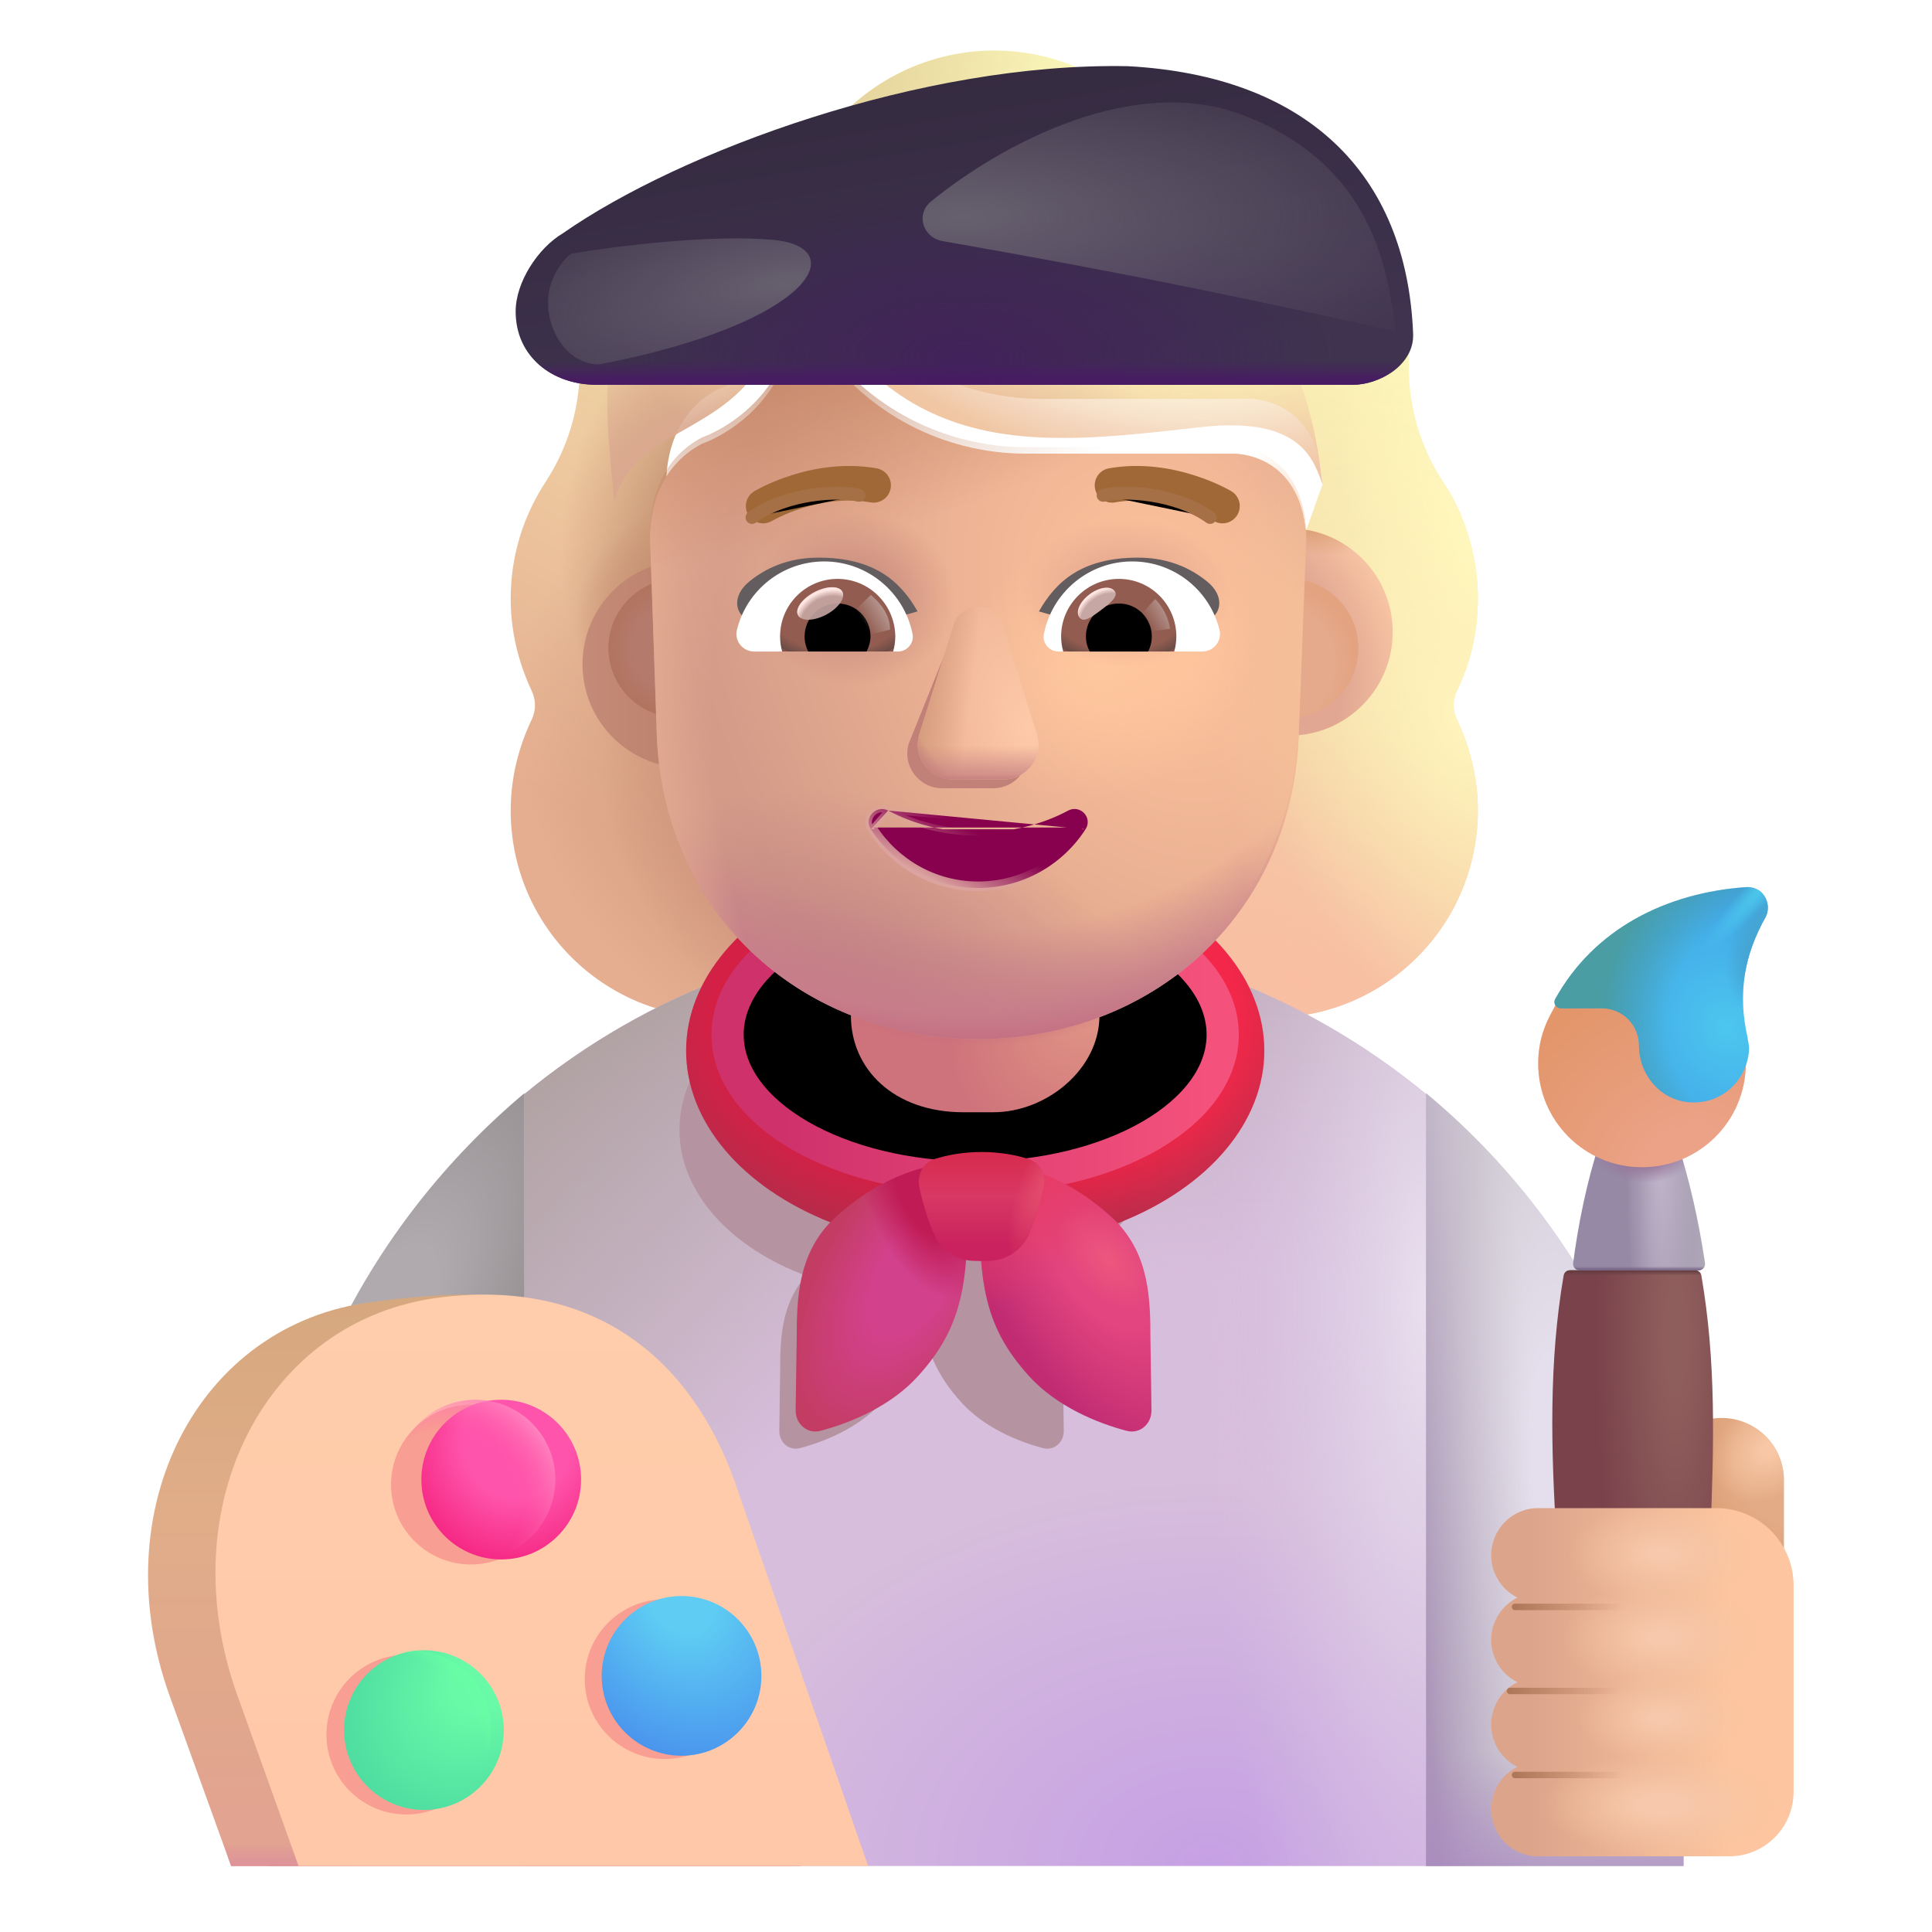 <svg viewBox="1 1 30 30" xmlns="http://www.w3.org/2000/svg">
<g filter="url(#filter0_i_4002_2395)">
<path fill-rule="evenodd" clip-rule="evenodd" d="M23.375 12.473C23.587 12.038 23.698 11.552 23.698 11.046C23.698 10.579 23.602 10.141 23.43 9.741H23.435C23.355 9.56 23.265 9.389 23.154 9.228L23.152 9.225C22.808 8.698 22.626 8.081 22.626 7.454V7.444C22.626 5.622 21.148 4.144 19.327 4.144C19.145 4.144 18.973 4.064 18.871 3.912C18.274 3.082 17.293 2.535 16.189 2.535C15.086 2.535 14.105 3.082 13.508 3.912C13.406 4.053 13.234 4.144 13.052 4.144C13.024 4.144 12.995 4.145 12.967 4.146C11.185 4.191 9.753 5.65 9.753 7.444V7.454C9.753 8.081 9.571 8.698 9.227 9.225L9.225 9.228C8.882 9.754 8.68 10.37 8.68 11.046C8.68 11.562 8.802 12.038 9.004 12.473C9.075 12.615 9.075 12.787 9.004 12.929C8.802 13.354 8.68 13.829 8.68 14.335C8.68 16.116 10.117 17.553 11.899 17.553H20.48C22.262 17.553 23.698 16.116 23.698 14.335C23.698 13.829 23.577 13.354 23.375 12.929C23.304 12.787 23.304 12.615 23.375 12.473ZM11.115 9.801H11.102L12.301 12.156C12.424 14.959 13.518 12.156 16.189 12.156C18.861 12.156 20.026 15.276 20.149 12.473L21.285 9.276C21.231 8.031 20.329 7.944 20.149 7.944H16.929C15.657 7.944 14.458 7.322 13.74 6.271C13.617 6.097 13.36 6.128 13.278 6.322L13.196 6.516C12.971 7.077 12.54 7.505 12.007 7.75C11.991 7.755 11.973 7.763 11.956 7.77C11.938 7.778 11.92 7.786 11.904 7.791C11.668 7.913 11.115 8.281 11.094 9.23L11.104 9.536L11.115 9.801Z" fill="url(#paint0_linear_4002_2395)"/>
<path fill-rule="evenodd" clip-rule="evenodd" d="M23.375 12.473C23.587 12.038 23.698 11.552 23.698 11.046C23.698 10.579 23.602 10.141 23.43 9.741H23.435C23.355 9.56 23.265 9.389 23.154 9.228L23.152 9.225C22.808 8.698 22.626 8.081 22.626 7.454V7.444C22.626 5.622 21.148 4.144 19.327 4.144C19.145 4.144 18.973 4.064 18.871 3.912C18.274 3.082 17.293 2.535 16.189 2.535C15.086 2.535 14.105 3.082 13.508 3.912C13.406 4.053 13.234 4.144 13.052 4.144C13.024 4.144 12.995 4.145 12.967 4.146C11.185 4.191 9.753 5.65 9.753 7.444V7.454C9.753 8.081 9.571 8.698 9.227 9.225L9.225 9.228C8.882 9.754 8.68 10.37 8.68 11.046C8.68 11.562 8.802 12.038 9.004 12.473C9.075 12.615 9.075 12.787 9.004 12.929C8.802 13.354 8.68 13.829 8.68 14.335C8.68 16.116 10.117 17.553 11.899 17.553H20.48C22.262 17.553 23.698 16.116 23.698 14.335C23.698 13.829 23.577 13.354 23.375 12.929C23.304 12.787 23.304 12.615 23.375 12.473ZM11.115 9.801H11.102L12.301 12.156C12.424 14.959 13.518 12.156 16.189 12.156C18.861 12.156 20.026 15.276 20.149 12.473L21.285 9.276C21.231 8.031 20.329 7.944 20.149 7.944H16.929C15.657 7.944 14.458 7.322 13.74 6.271C13.617 6.097 13.36 6.128 13.278 6.322L13.196 6.516C12.971 7.077 12.54 7.505 12.007 7.75C11.991 7.755 11.973 7.763 11.956 7.77C11.938 7.778 11.92 7.786 11.904 7.791C11.668 7.913 11.115 8.281 11.094 9.23L11.104 9.536L11.115 9.801Z" fill="url(#paint1_radial_4002_2395)"/>
<path fill-rule="evenodd" clip-rule="evenodd" d="M23.375 12.473C23.587 12.038 23.698 11.552 23.698 11.046C23.698 10.579 23.602 10.141 23.43 9.741H23.435C23.355 9.56 23.265 9.389 23.154 9.228L23.152 9.225C22.808 8.698 22.626 8.081 22.626 7.454V7.444C22.626 5.622 21.148 4.144 19.327 4.144C19.145 4.144 18.973 4.064 18.871 3.912C18.274 3.082 17.293 2.535 16.189 2.535C15.086 2.535 14.105 3.082 13.508 3.912C13.406 4.053 13.234 4.144 13.052 4.144C13.024 4.144 12.995 4.145 12.967 4.146C11.185 4.191 9.753 5.65 9.753 7.444V7.454C9.753 8.081 9.571 8.698 9.227 9.225L9.225 9.228C8.882 9.754 8.68 10.37 8.68 11.046C8.68 11.562 8.802 12.038 9.004 12.473C9.075 12.615 9.075 12.787 9.004 12.929C8.802 13.354 8.68 13.829 8.68 14.335C8.68 16.116 10.117 17.553 11.899 17.553H20.48C22.262 17.553 23.698 16.116 23.698 14.335C23.698 13.829 23.577 13.354 23.375 12.929C23.304 12.787 23.304 12.615 23.375 12.473ZM11.115 9.801H11.102L12.301 12.156C12.424 14.959 13.518 12.156 16.189 12.156C18.861 12.156 20.026 15.276 20.149 12.473L21.285 9.276C21.231 8.031 20.329 7.944 20.149 7.944H16.929C15.657 7.944 14.458 7.322 13.74 6.271C13.617 6.097 13.36 6.128 13.278 6.322L13.196 6.516C12.971 7.077 12.54 7.505 12.007 7.75C11.991 7.755 11.973 7.763 11.956 7.77C11.938 7.778 11.92 7.786 11.904 7.791C11.668 7.913 11.115 8.281 11.094 9.23L11.104 9.536L11.115 9.801Z" fill="url(#paint2_radial_4002_2395)"/>
<path fill-rule="evenodd" clip-rule="evenodd" d="M23.375 12.473C23.587 12.038 23.698 11.552 23.698 11.046C23.698 10.579 23.602 10.141 23.43 9.741H23.435C23.355 9.56 23.265 9.389 23.154 9.228L23.152 9.225C22.808 8.698 22.626 8.081 22.626 7.454V7.444C22.626 5.622 21.148 4.144 19.327 4.144C19.145 4.144 18.973 4.064 18.871 3.912C18.274 3.082 17.293 2.535 16.189 2.535C15.086 2.535 14.105 3.082 13.508 3.912C13.406 4.053 13.234 4.144 13.052 4.144C13.024 4.144 12.995 4.145 12.967 4.146C11.185 4.191 9.753 5.65 9.753 7.444V7.454C9.753 8.081 9.571 8.698 9.227 9.225L9.225 9.228C8.882 9.754 8.68 10.37 8.68 11.046C8.68 11.562 8.802 12.038 9.004 12.473C9.075 12.615 9.075 12.787 9.004 12.929C8.802 13.354 8.68 13.829 8.68 14.335C8.68 16.116 10.117 17.553 11.899 17.553H20.48C22.262 17.553 23.698 16.116 23.698 14.335C23.698 13.829 23.577 13.354 23.375 12.929C23.304 12.787 23.304 12.615 23.375 12.473ZM11.115 9.801H11.102L12.301 12.156C12.424 14.959 13.518 12.156 16.189 12.156C18.861 12.156 20.026 15.276 20.149 12.473L21.285 9.276C21.231 8.031 20.329 7.944 20.149 7.944H16.929C15.657 7.944 14.458 7.322 13.74 6.271C13.617 6.097 13.36 6.128 13.278 6.322L13.196 6.516C12.971 7.077 12.54 7.505 12.007 7.75C11.991 7.755 11.973 7.763 11.956 7.77C11.938 7.778 11.92 7.786 11.904 7.791C11.668 7.913 11.115 8.281 11.094 9.23L11.104 9.536L11.115 9.801Z" fill="url(#paint3_radial_4002_2395)"/>
<path fill-rule="evenodd" clip-rule="evenodd" d="M23.375 12.473C23.587 12.038 23.698 11.552 23.698 11.046C23.698 10.579 23.602 10.141 23.43 9.741H23.435C23.355 9.56 23.265 9.389 23.154 9.228L23.152 9.225C22.808 8.698 22.626 8.081 22.626 7.454V7.444C22.626 5.622 21.148 4.144 19.327 4.144C19.145 4.144 18.973 4.064 18.871 3.912C18.274 3.082 17.293 2.535 16.189 2.535C15.086 2.535 14.105 3.082 13.508 3.912C13.406 4.053 13.234 4.144 13.052 4.144C13.024 4.144 12.995 4.145 12.967 4.146C11.185 4.191 9.753 5.65 9.753 7.444V7.454C9.753 8.081 9.571 8.698 9.227 9.225L9.225 9.228C8.882 9.754 8.68 10.37 8.68 11.046C8.68 11.562 8.802 12.038 9.004 12.473C9.075 12.615 9.075 12.787 9.004 12.929C8.802 13.354 8.68 13.829 8.68 14.335C8.68 16.116 10.117 17.553 11.899 17.553H20.48C22.262 17.553 23.698 16.116 23.698 14.335C23.698 13.829 23.577 13.354 23.375 12.929C23.304 12.787 23.304 12.615 23.375 12.473ZM11.115 9.801H11.102L12.301 12.156C12.424 14.959 13.518 12.156 16.189 12.156C18.861 12.156 20.026 15.276 20.149 12.473L21.285 9.276C21.231 8.031 20.329 7.944 20.149 7.944H16.929C15.657 7.944 14.458 7.322 13.74 6.271C13.617 6.097 13.36 6.128 13.278 6.322L13.196 6.516C12.971 7.077 12.54 7.505 12.007 7.75C11.991 7.755 11.973 7.763 11.956 7.77C11.938 7.778 11.92 7.786 11.904 7.791C11.668 7.913 11.115 8.281 11.094 9.23L11.104 9.536L11.115 9.801Z" fill="url(#paint4_radial_4002_2395)"/>
<path fill-rule="evenodd" clip-rule="evenodd" d="M23.375 12.473C23.587 12.038 23.698 11.552 23.698 11.046C23.698 10.579 23.602 10.141 23.43 9.741H23.435C23.355 9.56 23.265 9.389 23.154 9.228L23.152 9.225C22.808 8.698 22.626 8.081 22.626 7.454V7.444C22.626 5.622 21.148 4.144 19.327 4.144C19.145 4.144 18.973 4.064 18.871 3.912C18.274 3.082 17.293 2.535 16.189 2.535C15.086 2.535 14.105 3.082 13.508 3.912C13.406 4.053 13.234 4.144 13.052 4.144C13.024 4.144 12.995 4.145 12.967 4.146C11.185 4.191 9.753 5.65 9.753 7.444V7.454C9.753 8.081 9.571 8.698 9.227 9.225L9.225 9.228C8.882 9.754 8.68 10.37 8.68 11.046C8.68 11.562 8.802 12.038 9.004 12.473C9.075 12.615 9.075 12.787 9.004 12.929C8.802 13.354 8.68 13.829 8.68 14.335C8.68 16.116 10.117 17.553 11.899 17.553H20.48C22.262 17.553 23.698 16.116 23.698 14.335C23.698 13.829 23.577 13.354 23.375 12.929C23.304 12.787 23.304 12.615 23.375 12.473ZM11.115 9.801H11.102L12.301 12.156C12.424 14.959 13.518 12.156 16.189 12.156C18.861 12.156 20.026 15.276 20.149 12.473L21.285 9.276C21.231 8.031 20.329 7.944 20.149 7.944H16.929C15.657 7.944 14.458 7.322 13.74 6.271C13.617 6.097 13.36 6.128 13.278 6.322L13.196 6.516C12.971 7.077 12.54 7.505 12.007 7.75C11.991 7.755 11.973 7.763 11.956 7.77C11.938 7.778 11.92 7.786 11.904 7.791C11.668 7.913 11.115 8.281 11.094 9.23L11.104 9.536L11.115 9.801Z" fill="url(#paint5_radial_4002_2395)"/>
<path fill-rule="evenodd" clip-rule="evenodd" d="M23.375 12.473C23.587 12.038 23.698 11.552 23.698 11.046C23.698 10.579 23.602 10.141 23.43 9.741H23.435C23.355 9.56 23.265 9.389 23.154 9.228L23.152 9.225C22.808 8.698 22.626 8.081 22.626 7.454V7.444C22.626 5.622 21.148 4.144 19.327 4.144C19.145 4.144 18.973 4.064 18.871 3.912C18.274 3.082 17.293 2.535 16.189 2.535C15.086 2.535 14.105 3.082 13.508 3.912C13.406 4.053 13.234 4.144 13.052 4.144C13.024 4.144 12.995 4.145 12.967 4.146C11.185 4.191 9.753 5.65 9.753 7.444V7.454C9.753 8.081 9.571 8.698 9.227 9.225L9.225 9.228C8.882 9.754 8.68 10.37 8.68 11.046C8.68 11.562 8.802 12.038 9.004 12.473C9.075 12.615 9.075 12.787 9.004 12.929C8.802 13.354 8.68 13.829 8.68 14.335C8.68 16.116 10.117 17.553 11.899 17.553H20.48C22.262 17.553 23.698 16.116 23.698 14.335C23.698 13.829 23.577 13.354 23.375 12.929C23.304 12.787 23.304 12.615 23.375 12.473ZM11.115 9.801H11.102L12.301 12.156C12.424 14.959 13.518 12.156 16.189 12.156C18.861 12.156 20.026 15.276 20.149 12.473L21.285 9.276C21.231 8.031 20.329 7.944 20.149 7.944H16.929C15.657 7.944 14.458 7.322 13.74 6.271C13.617 6.097 13.36 6.128 13.278 6.322L13.196 6.516C12.971 7.077 12.54 7.505 12.007 7.75C11.991 7.755 11.973 7.763 11.956 7.77C11.938 7.778 11.92 7.786 11.904 7.791C11.668 7.913 11.115 8.281 11.094 9.23L11.104 9.536L11.115 9.801Z" fill="url(#paint6_radial_4002_2395)"/>
<path fill-rule="evenodd" clip-rule="evenodd" d="M23.375 12.473C23.587 12.038 23.698 11.552 23.698 11.046C23.698 10.579 23.602 10.141 23.43 9.741H23.435C23.355 9.56 23.265 9.389 23.154 9.228L23.152 9.225C22.808 8.698 22.626 8.081 22.626 7.454V7.444C22.626 5.622 21.148 4.144 19.327 4.144C19.145 4.144 18.973 4.064 18.871 3.912C18.274 3.082 17.293 2.535 16.189 2.535C15.086 2.535 14.105 3.082 13.508 3.912C13.406 4.053 13.234 4.144 13.052 4.144C13.024 4.144 12.995 4.145 12.967 4.146C11.185 4.191 9.753 5.65 9.753 7.444V7.454C9.753 8.081 9.571 8.698 9.227 9.225L9.225 9.228C8.882 9.754 8.68 10.37 8.68 11.046C8.68 11.562 8.802 12.038 9.004 12.473C9.075 12.615 9.075 12.787 9.004 12.929C8.802 13.354 8.68 13.829 8.68 14.335C8.68 16.116 10.117 17.553 11.899 17.553H20.48C22.262 17.553 23.698 16.116 23.698 14.335C23.698 13.829 23.577 13.354 23.375 12.929C23.304 12.787 23.304 12.615 23.375 12.473ZM11.115 9.801H11.102L12.301 12.156C12.424 14.959 13.518 12.156 16.189 12.156C18.861 12.156 20.026 15.276 20.149 12.473L21.285 9.276C21.231 8.031 20.329 7.944 20.149 7.944H16.929C15.657 7.944 14.458 7.322 13.74 6.271C13.617 6.097 13.36 6.128 13.278 6.322L13.196 6.516C12.971 7.077 12.54 7.505 12.007 7.75C11.991 7.755 11.973 7.763 11.956 7.77C11.938 7.778 11.92 7.786 11.904 7.791C11.668 7.913 11.115 8.281 11.094 9.23L11.104 9.536L11.115 9.801Z" fill="url(#paint7_radial_4002_2395)"/>
<path fill-rule="evenodd" clip-rule="evenodd" d="M23.375 12.473C23.587 12.038 23.698 11.552 23.698 11.046C23.698 10.579 23.602 10.141 23.43 9.741H23.435C23.355 9.56 23.265 9.389 23.154 9.228L23.152 9.225C22.808 8.698 22.626 8.081 22.626 7.454V7.444C22.626 5.622 21.148 4.144 19.327 4.144C19.145 4.144 18.973 4.064 18.871 3.912C18.274 3.082 17.293 2.535 16.189 2.535C15.086 2.535 14.105 3.082 13.508 3.912C13.406 4.053 13.234 4.144 13.052 4.144C13.024 4.144 12.995 4.145 12.967 4.146C11.185 4.191 9.753 5.65 9.753 7.444V7.454C9.753 8.081 9.571 8.698 9.227 9.225L9.225 9.228C8.882 9.754 8.68 10.37 8.68 11.046C8.68 11.562 8.802 12.038 9.004 12.473C9.075 12.615 9.075 12.787 9.004 12.929C8.802 13.354 8.68 13.829 8.68 14.335C8.68 16.116 10.117 17.553 11.899 17.553H20.48C22.262 17.553 23.698 16.116 23.698 14.335C23.698 13.829 23.577 13.354 23.375 12.929C23.304 12.787 23.304 12.615 23.375 12.473ZM11.115 9.801H11.102L12.301 12.156C12.424 14.959 13.518 12.156 16.189 12.156C18.861 12.156 20.026 15.276 20.149 12.473L21.285 9.276C21.231 8.031 20.329 7.944 20.149 7.944H16.929C15.657 7.944 14.458 7.322 13.74 6.271C13.617 6.097 13.36 6.128 13.278 6.322L13.196 6.516C12.971 7.077 12.54 7.505 12.007 7.75C11.991 7.755 11.973 7.763 11.956 7.77C11.938 7.778 11.92 7.786 11.904 7.791C11.668 7.913 11.115 8.281 11.094 9.23L11.104 9.536L11.115 9.801Z" fill="url(#paint8_radial_4002_2395)"/>
<path fill-rule="evenodd" clip-rule="evenodd" d="M23.375 12.473C23.587 12.038 23.698 11.552 23.698 11.046C23.698 10.579 23.602 10.141 23.43 9.741H23.435C23.355 9.56 23.265 9.389 23.154 9.228L23.152 9.225C22.808 8.698 22.626 8.081 22.626 7.454V7.444C22.626 5.622 21.148 4.144 19.327 4.144C19.145 4.144 18.973 4.064 18.871 3.912C18.274 3.082 17.293 2.535 16.189 2.535C15.086 2.535 14.105 3.082 13.508 3.912C13.406 4.053 13.234 4.144 13.052 4.144C13.024 4.144 12.995 4.145 12.967 4.146C11.185 4.191 9.753 5.65 9.753 7.444V7.454C9.753 8.081 9.571 8.698 9.227 9.225L9.225 9.228C8.882 9.754 8.68 10.37 8.68 11.046C8.68 11.562 8.802 12.038 9.004 12.473C9.075 12.615 9.075 12.787 9.004 12.929C8.802 13.354 8.68 13.829 8.68 14.335C8.68 16.116 10.117 17.553 11.899 17.553H20.48C22.262 17.553 23.698 16.116 23.698 14.335C23.698 13.829 23.577 13.354 23.375 12.929C23.304 12.787 23.304 12.615 23.375 12.473ZM11.115 9.801H11.102L12.301 12.156C12.424 14.959 13.518 12.156 16.189 12.156C18.861 12.156 20.026 15.276 20.149 12.473L21.285 9.276C21.231 8.031 20.329 7.944 20.149 7.944H16.929C15.657 7.944 14.458 7.322 13.74 6.271C13.617 6.097 13.36 6.128 13.278 6.322L13.196 6.516C12.971 7.077 12.54 7.505 12.007 7.75C11.991 7.755 11.973 7.763 11.956 7.77C11.938 7.778 11.92 7.786 11.904 7.791C11.668 7.913 11.115 8.281 11.094 9.23L11.104 9.536L11.115 9.801Z" fill="url(#paint9_radial_4002_2395)"/>
</g>
<path d="M9.143 17.989C11.045 16.418 13.485 15.475 16.143 15.475C18.801 15.475 21.24 16.418 23.143 17.989V29.975H9.143V17.989Z" fill="url(#paint10_radial_4002_2395)"/>
<path d="M9.143 17.989C11.045 16.418 13.485 15.475 16.143 15.475C18.801 15.475 21.24 16.418 23.143 17.989V29.975H9.143V17.989Z" fill="url(#paint11_radial_4002_2395)"/>
<path d="M9.143 17.989C11.045 16.418 13.485 15.475 16.143 15.475C18.801 15.475 21.24 16.418 23.143 17.989V29.975H9.143V17.989Z" fill="url(#paint12_radial_4002_2395)"/>
<path d="M9.143 17.989C11.045 16.418 13.485 15.475 16.143 15.475C18.801 15.475 21.24 16.418 23.143 17.989V29.975H9.143V17.989Z" fill="url(#paint13_radial_4002_2395)"/>
<g filter="url(#filter1_f_4002_2395)">
<path fill-rule="evenodd" clip-rule="evenodd" d="M17.101 20.81C18.273 20.373 19.068 19.522 19.068 18.543C19.068 17.118 17.385 15.964 15.309 15.964C13.233 15.964 11.551 17.118 11.551 18.543C11.551 19.522 12.346 20.373 13.518 20.81C13.129 21.246 13.114 21.791 13.114 22.296C13.111 22.513 13.104 22.917 13.101 23.22C13.098 23.396 13.252 23.532 13.423 23.486C13.804 23.386 14.332 23.171 14.687 22.78C15.065 22.366 15.252 21.966 15.309 21.347C15.367 21.966 15.554 22.366 15.931 22.78C16.287 23.171 16.814 23.386 17.196 23.486C17.366 23.532 17.52 23.396 17.518 23.22C17.515 22.917 17.508 22.513 17.505 22.296C17.505 21.791 17.49 21.246 17.101 20.81Z" fill="#B693A1"/>
</g>
<ellipse cx="16.143" cy="17.314" rx="4.489" ry="3.08" fill="url(#paint14_linear_4002_2395)"/>
<ellipse cx="16.143" cy="17.314" rx="4.489" ry="3.08" fill="url(#paint15_radial_4002_2395)"/>
<g filter="url(#filter2_f_4002_2395)">
<ellipse cx="16.142" cy="17.066" rx="3.844" ry="2.219" stroke="url(#paint16_linear_4002_2395)" stroke-width="0.5"/>
</g>
<g filter="url(#filter3_i_4002_2395)">
<path d="M14.064 19.957C14.888 19.168 15.781 19.019 16.122 19.066C16.255 20.859 16.11 21.593 15.399 22.375C14.975 22.841 14.345 23.098 13.89 23.218C13.686 23.272 13.502 23.111 13.505 22.9C13.509 22.538 13.517 22.056 13.521 21.797C13.521 21.168 13.54 20.488 14.064 19.957Z" fill="url(#paint17_radial_4002_2395)"/>
<path d="M14.064 19.957C14.888 19.168 15.781 19.019 16.122 19.066C16.255 20.859 16.11 21.593 15.399 22.375C14.975 22.841 14.345 23.098 13.89 23.218C13.686 23.272 13.502 23.111 13.505 22.9C13.509 22.538 13.517 22.056 13.521 21.797C13.521 21.168 13.54 20.488 14.064 19.957Z" fill="url(#paint18_radial_4002_2395)"/>
</g>
<g filter="url(#filter4_i_4002_2395)">
<path d="M18.221 19.957C17.397 19.168 16.504 19.019 16.163 19.066C16.03 20.859 16.174 21.593 16.885 22.375C17.31 22.841 17.94 23.098 18.395 23.218C18.599 23.272 18.783 23.111 18.78 22.9C18.776 22.538 18.768 22.056 18.764 21.797C18.764 21.168 18.745 20.488 18.221 19.957Z" fill="url(#paint19_radial_4002_2395)"/>
<path d="M18.221 19.957C17.397 19.168 16.504 19.019 16.163 19.066C16.03 20.859 16.174 21.593 16.885 22.375C17.31 22.841 17.94 23.098 18.395 23.218C18.599 23.272 18.783 23.111 18.78 22.9C18.776 22.538 18.768 22.056 18.764 21.797C18.764 21.168 18.745 20.488 18.221 19.957Z" fill="url(#paint20_linear_4002_2395)"/>
<path d="M18.221 19.957C17.397 19.168 16.504 19.019 16.163 19.066C16.03 20.859 16.174 21.593 16.885 22.375C17.31 22.841 17.94 23.098 18.395 23.218C18.599 23.272 18.783 23.111 18.78 22.9C18.776 22.538 18.768 22.056 18.764 21.797C18.764 21.168 18.745 20.488 18.221 19.957Z" fill="url(#paint21_radial_4002_2395)"/>
</g>
<path d="M5.143 26.475C5.123 23.065 6.725 20.005 9.143 17.975V29.955L5.163 29.975L5.143 26.475Z" fill="url(#paint22_radial_4002_2395)"/>
<g filter="url(#filter5_i_4002_2395)">
<path d="M15.413 19.097C15.595 19.039 15.845 18.988 16.142 18.988C16.439 18.988 16.688 19.039 16.87 19.097C17.056 19.156 17.148 19.348 17.107 19.538C17.046 19.825 16.964 20.066 16.885 20.252C16.78 20.5 16.545 20.667 16.276 20.678C16.156 20.683 16.128 20.683 16.007 20.678C15.739 20.667 15.504 20.5 15.399 20.252C15.32 20.066 15.238 19.825 15.176 19.538C15.136 19.348 15.228 19.156 15.413 19.097Z" fill="url(#paint23_linear_4002_2395)"/>
<path d="M15.413 19.097C15.595 19.039 15.845 18.988 16.142 18.988C16.439 18.988 16.688 19.039 16.87 19.097C17.056 19.156 17.148 19.348 17.107 19.538C17.046 19.825 16.964 20.066 16.885 20.252C16.78 20.5 16.545 20.667 16.276 20.678C16.156 20.683 16.128 20.683 16.007 20.678C15.739 20.667 15.504 20.5 15.399 20.252C15.32 20.066 15.238 19.825 15.176 19.538C15.136 19.348 15.228 19.156 15.413 19.097Z" fill="url(#paint24_radial_4002_2395)"/>
</g>
<path d="M4.589 29.975H13.433L11.402 24.17C10.8 22.379 11.082 20.637 6.792 21.216C4.074 21.549 2.589 24.433 3.636 27.339L4.589 29.975Z" fill="url(#paint25_linear_4002_2395)"/>
<path d="M4.589 29.975H13.433L11.402 24.17C10.8 22.379 11.082 20.637 6.792 21.216C4.074 21.549 2.589 24.433 3.636 27.339L4.589 29.975Z" fill="url(#paint26_linear_4002_2395)"/>
<g filter="url(#filter6_ii_4002_2395)">
<path d="M5.636 29.975H14.48L12.449 24.123C11.847 22.318 10.427 20.827 7.839 21.146C5.121 21.482 3.636 24.389 4.683 27.318L5.636 29.975Z" fill="url(#paint27_linear_4002_2395)"/>
</g>
<g filter="url(#filter7_f_4002_2395)">
<path d="M8.312 25.293C8.997 25.293 9.552 24.738 9.552 24.053C9.552 23.368 8.997 22.813 8.312 22.813C7.627 22.813 7.072 23.368 7.072 24.053C7.072 24.738 7.627 25.293 8.312 25.293Z" fill="#F99E93"/>
</g>
<g filter="url(#filter8_f_4002_2395)">
<path d="M11.32 28.314C12.005 28.314 12.56 27.759 12.56 27.074C12.56 26.389 12.005 25.834 11.32 25.834C10.635 25.834 10.08 26.389 10.08 27.074C10.08 27.759 10.635 28.314 11.32 28.314Z" fill="#F99E93"/>
</g>
<g filter="url(#filter9_f_4002_2395)">
<path d="M7.309 29.175C7.993 29.175 8.549 28.62 8.549 27.935C8.549 27.25 7.993 26.695 7.309 26.695C6.624 26.695 6.069 27.25 6.069 27.935C6.069 28.62 6.624 29.175 7.309 29.175Z" fill="#F99E93"/>
</g>
<g filter="url(#filter10_ii_4002_2395)">
<path d="M8.383 25.215C9.067 25.215 9.623 24.66 9.623 23.975C9.623 23.29 9.067 22.735 8.383 22.735C7.698 22.735 7.143 23.29 7.143 23.975C7.143 24.66 7.698 25.215 8.383 25.215Z" fill="url(#paint28_radial_4002_2395)"/>
</g>
<path d="M8.383 25.215C9.067 25.215 9.623 24.66 9.623 23.975C9.623 23.29 9.067 22.735 8.383 22.735C7.698 22.735 7.143 23.29 7.143 23.975C7.143 24.66 7.698 25.215 8.383 25.215Z" fill="url(#paint29_radial_4002_2395)"/>
<g filter="url(#filter11_ii_4002_2395)">
<path d="M11.383 28.263C12.067 28.263 12.623 27.708 12.623 27.023C12.623 26.339 12.067 25.783 11.383 25.783C10.698 25.783 10.143 26.339 10.143 27.023C10.143 27.708 10.698 28.263 11.383 28.263Z" fill="url(#paint30_radial_4002_2395)"/>
</g>
<g filter="url(#filter12_ii_4002_2395)">
<path d="M7.383 29.105C8.067 29.105 8.623 28.549 8.623 27.864C8.623 27.18 8.067 26.625 7.383 26.625C6.698 26.625 6.143 27.18 6.143 27.864C6.143 28.549 6.698 29.105 7.383 29.105Z" fill="url(#paint31_radial_4002_2395)"/>
</g>
<path d="M7.383 29.105C8.067 29.105 8.623 28.549 8.623 27.864C8.623 27.18 8.067 26.625 7.383 26.625C6.698 26.625 6.143 27.18 6.143 27.864C6.143 28.549 6.698 29.105 7.383 29.105Z" fill="url(#paint32_radial_4002_2395)"/>
<path d="M27.734 23.018C28.266 23.018 28.701 23.453 28.701 23.985V26.2H26.767V23.985C26.777 23.453 27.202 23.018 27.734 23.018Z" fill="url(#paint33_radial_4002_2395)"/>
<path d="M27.734 23.018C28.266 23.018 28.701 23.453 28.701 23.985V26.2H26.767V23.985C26.777 23.453 27.202 23.018 27.734 23.018Z" fill="url(#paint34_radial_4002_2395)"/>
<path d="M23.143 29.975V17.975C25.583 19.998 27.143 23.053 27.143 26.469V29.975H23.143Z" fill="url(#paint35_radial_4002_2395)"/>
<path d="M23.143 29.975V17.975C25.583 19.998 27.143 23.053 27.143 26.469V29.975H23.143Z" fill="url(#paint36_linear_4002_2395)"/>
<path d="M23.143 29.975V17.975C25.583 19.998 27.143 23.053 27.143 26.469V29.975H23.143Z" fill="url(#paint37_linear_4002_2395)"/>
<path d="M25.378 20.725C25.33 20.725 25.289 20.759 25.28 20.807C25.05 22.145 25.081 23.502 25.173 24.941L25.783 29.245C25.824 29.525 26.069 29.745 26.354 29.745C26.651 29.745 26.895 29.535 26.926 29.245L27.556 24.894C27.617 23.402 27.648 22.142 27.419 20.807C27.411 20.759 27.369 20.725 27.321 20.725H25.378Z" fill="url(#paint38_radial_4002_2395)"/>
<path d="M25.378 20.725C25.33 20.725 25.289 20.759 25.28 20.807C25.05 22.145 25.081 23.502 25.173 24.941L25.783 29.245C25.824 29.525 26.069 29.745 26.354 29.745C26.651 29.745 26.895 29.535 26.926 29.245L27.556 24.894C27.617 23.402 27.648 22.142 27.419 20.807C27.411 20.759 27.369 20.725 27.321 20.725H25.378Z" fill="url(#paint39_linear_4002_2395)"/>
<g filter="url(#filter13_i_4002_2395)">
<path d="M27.277 20.725C27.338 20.725 27.384 20.671 27.375 20.611C27.276 19.949 27.141 19.349 26.943 18.735H25.743C25.537 19.344 25.4 20.05 25.328 20.613C25.32 20.672 25.366 20.725 25.426 20.725H27.277Z" fill="url(#paint40_linear_4002_2395)"/>
<path d="M27.277 20.725C27.338 20.725 27.384 20.671 27.375 20.611C27.276 19.949 27.141 19.349 26.943 18.735H25.743C25.537 19.344 25.4 20.05 25.328 20.613C25.32 20.672 25.366 20.725 25.426 20.725H27.277Z" fill="url(#paint41_radial_4002_2395)"/>
<path d="M27.277 20.725C27.338 20.725 27.384 20.671 27.375 20.611C27.276 19.949 27.141 19.349 26.943 18.735H25.743C25.537 19.344 25.4 20.05 25.328 20.613C25.32 20.672 25.366 20.725 25.426 20.725H27.277Z" fill="url(#paint42_radial_4002_2395)"/>
<path d="M27.277 20.725C27.338 20.725 27.384 20.671 27.375 20.611C27.276 19.949 27.141 19.349 26.943 18.735H25.743C25.537 19.344 25.4 20.05 25.328 20.613C25.32 20.672 25.366 20.725 25.426 20.725H27.277Z" fill="url(#paint43_linear_4002_2395)"/>
</g>
<path d="M25.169 16.579L25.854 16.487C26.176 16.487 26.589 16.959 26.589 17.281C26.589 17.754 26.725 17.831 27.198 17.831C27.652 17.841 28.058 17.832 28.105 17.395C28.108 17.434 28.11 17.473 28.11 17.512C28.11 18.404 27.389 19.125 26.497 19.125C25.605 19.125 24.884 18.404 24.884 17.512C24.884 17.243 24.949 16.996 25.067 16.77C25.077 16.748 25.158 16.601 25.169 16.579Z" fill="url(#paint44_radial_4002_2395)"/>
<g filter="url(#filter14_i_4002_2395)">
<path d="M28.293 14.899C28.228 14.846 28.153 14.824 28.078 14.824C26.83 14.907 25.703 15.474 25.1 16.563C25.064 16.628 25.112 16.706 25.186 16.706H25.82C26.142 16.706 26.4 16.964 26.4 17.286C26.4 17.759 26.766 18.168 27.239 18.168C27.712 18.179 28.088 17.802 28.11 17.34C28.11 17.286 28.099 17.233 28.088 17.179V17.168C27.927 16.469 28.035 15.878 28.368 15.287C28.432 15.158 28.4 14.996 28.293 14.899Z" fill="url(#paint45_radial_4002_2395)"/>
<path d="M28.293 14.899C28.228 14.846 28.153 14.824 28.078 14.824C26.83 14.907 25.703 15.474 25.1 16.563C25.064 16.628 25.112 16.706 25.186 16.706H25.82C26.142 16.706 26.4 16.964 26.4 17.286C26.4 17.759 26.766 18.168 27.239 18.168C27.712 18.179 28.088 17.802 28.11 17.34C28.11 17.286 28.099 17.233 28.088 17.179V17.168C27.927 16.469 28.035 15.878 28.368 15.287C28.432 15.158 28.4 14.996 28.293 14.899Z" fill="url(#paint46_radial_4002_2395)"/>
<path d="M28.293 14.899C28.228 14.846 28.153 14.824 28.078 14.824C26.83 14.907 25.703 15.474 25.1 16.563C25.064 16.628 25.112 16.706 25.186 16.706H25.82C26.142 16.706 26.4 16.964 26.4 17.286C26.4 17.759 26.766 18.168 27.239 18.168C27.712 18.179 28.088 17.802 28.11 17.34C28.11 17.286 28.099 17.233 28.088 17.179V17.168C27.927 16.469 28.035 15.878 28.368 15.287C28.432 15.158 28.4 14.996 28.293 14.899Z" fill="url(#paint47_radial_4002_2395)"/>
<path d="M28.293 14.899C28.228 14.846 28.153 14.824 28.078 14.824C26.83 14.907 25.703 15.474 25.1 16.563C25.064 16.628 25.112 16.706 25.186 16.706H25.82C26.142 16.706 26.4 16.964 26.4 17.286C26.4 17.759 26.766 18.168 27.239 18.168C27.712 18.179 28.088 17.802 28.11 17.34C28.11 17.286 28.099 17.233 28.088 17.179V17.168C27.927 16.469 28.035 15.878 28.368 15.287C28.432 15.158 28.4 14.996 28.293 14.899Z" fill="url(#paint48_radial_4002_2395)"/>
</g>
<g filter="url(#filter15_i_4002_2395)">
<path d="M24.005 25.3C24.005 24.899 24.33 24.568 24.731 24.568H27.501C28.164 24.568 28.701 25.106 28.701 25.768V28.975C28.701 29.527 28.253 29.975 27.701 29.975H24.731C24.33 29.975 24.005 29.644 24.005 29.243C24.005 28.956 24.171 28.705 24.412 28.586C24.171 28.466 24.005 28.215 24.005 27.929C24.005 27.642 24.171 27.391 24.412 27.271C24.171 27.152 24.005 26.901 24.005 26.614C24.005 26.328 24.171 26.077 24.412 25.957C24.171 25.838 24.005 25.587 24.005 25.3Z" fill="url(#paint49_linear_4002_2395)"/>
<path d="M24.005 25.3C24.005 24.899 24.33 24.568 24.731 24.568H27.501C28.164 24.568 28.701 25.106 28.701 25.768V28.975C28.701 29.527 28.253 29.975 27.701 29.975H24.731C24.33 29.975 24.005 29.644 24.005 29.243C24.005 28.956 24.171 28.705 24.412 28.586C24.171 28.466 24.005 28.215 24.005 27.929C24.005 27.642 24.171 27.391 24.412 27.271C24.171 27.152 24.005 26.901 24.005 26.614C24.005 26.328 24.171 26.077 24.412 25.957C24.171 25.838 24.005 25.587 24.005 25.3Z" fill="url(#paint50_radial_4002_2395)"/>
<path d="M24.005 25.3C24.005 24.899 24.33 24.568 24.731 24.568H27.501C28.164 24.568 28.701 25.106 28.701 25.768V28.975C28.701 29.527 28.253 29.975 27.701 29.975H24.731C24.33 29.975 24.005 29.644 24.005 29.243C24.005 28.956 24.171 28.705 24.412 28.586C24.171 28.466 24.005 28.215 24.005 27.929C24.005 27.642 24.171 27.391 24.412 27.271C24.171 27.152 24.005 26.901 24.005 26.614C24.005 26.328 24.171 26.077 24.412 25.957C24.171 25.838 24.005 25.587 24.005 25.3Z" fill="url(#paint51_radial_4002_2395)"/>
<path d="M24.005 25.3C24.005 24.899 24.33 24.568 24.731 24.568H27.501C28.164 24.568 28.701 25.106 28.701 25.768V28.975C28.701 29.527 28.253 29.975 27.701 29.975H24.731C24.33 29.975 24.005 29.644 24.005 29.243C24.005 28.956 24.171 28.705 24.412 28.586C24.171 28.466 24.005 28.215 24.005 27.929C24.005 27.642 24.171 27.391 24.412 27.271C24.171 27.152 24.005 26.901 24.005 26.614C24.005 26.328 24.171 26.077 24.412 25.957C24.171 25.838 24.005 25.587 24.005 25.3Z" fill="url(#paint52_radial_4002_2395)"/>
<path d="M24.005 25.3C24.005 24.899 24.33 24.568 24.731 24.568H27.501C28.164 24.568 28.701 25.106 28.701 25.768V28.975C28.701 29.527 28.253 29.975 27.701 29.975H24.731C24.33 29.975 24.005 29.644 24.005 29.243C24.005 28.956 24.171 28.705 24.412 28.586C24.171 28.466 24.005 28.215 24.005 27.929C24.005 27.642 24.171 27.391 24.412 27.271C24.171 27.152 24.005 26.901 24.005 26.614C24.005 26.328 24.171 26.077 24.412 25.957C24.171 25.838 24.005 25.587 24.005 25.3Z" fill="url(#paint53_radial_4002_2395)"/>
</g>
<g filter="url(#filter16_f_4002_2395)">
<path d="M24.525 25.952H26.322" stroke="url(#paint54_linear_4002_2395)" stroke-width="0.1" stroke-linecap="round"/>
</g>
<g filter="url(#filter17_f_4002_2395)">
<path d="M24.447 27.257H26.244" stroke="url(#paint55_linear_4002_2395)" stroke-width="0.1" stroke-linecap="round"/>
</g>
<g filter="url(#filter18_f_4002_2395)">
<path d="M24.525 28.562H26.322" stroke="url(#paint56_linear_4002_2395)" stroke-width="0.1" stroke-linecap="round"/>
</g>
<g filter="url(#filter19_i_4002_2395)">
<path d="M14.213 13.777H18.072V16.871C18.072 17.699 17.252 18.371 16.424 18.371H15.959C14.877 18.371 14.213 17.699 14.213 16.871V13.777Z" fill="url(#paint57_radial_4002_2395)"/>
<path d="M14.213 13.777H18.072V16.871C18.072 17.699 17.252 18.371 16.424 18.371H15.959C14.877 18.371 14.213 17.699 14.213 16.871V13.777Z" fill="url(#paint58_radial_4002_2395)"/>
</g>
<path d="M16.544 15.742C16.794 15.752 17.054 15.771 17.314 15.791C17.054 15.771 16.804 15.752 16.544 15.742Z" fill="url(#paint59_linear_4002_2395)"/>
<path d="M16.214 15.742C16.204 15.742 16.194 15.742 16.174 15.742C16.274 15.742 16.364 15.742 16.464 15.752C16.384 15.742 16.294 15.742 16.214 15.742Z" fill="url(#paint60_linear_4002_2395)"/>
<g filter="url(#filter20_i_4002_2395)">
<path d="M11.504 12.673C12.393 12.673 13.113 11.952 13.113 11.064C13.113 10.175 12.393 9.455 11.504 9.455C10.615 9.455 9.895 10.175 9.895 11.064C9.895 11.952 10.615 12.673 11.504 12.673Z" fill="url(#paint61_linear_4002_2395)"/>
</g>
<g filter="url(#filter21_i_4002_2395)">
<path d="M21.017 12.673C21.905 12.673 22.626 11.952 22.626 11.064C22.626 10.175 21.905 9.455 21.017 9.455C20.128 9.455 19.408 10.175 19.408 11.064C19.408 11.952 20.128 12.673 21.017 12.673Z" fill="url(#paint62_radial_4002_2395)"/>
<path d="M21.017 12.673C21.905 12.673 22.626 11.952 22.626 11.064C22.626 10.175 21.905 9.455 21.017 9.455C20.128 9.455 19.408 10.175 19.408 11.064C19.408 11.952 20.128 12.673 21.017 12.673Z" fill="url(#paint63_radial_4002_2395)"/>
</g>
<g filter="url(#filter22_f_4002_2395)">
<path d="M21.017 12.138C21.61 12.138 22.091 11.657 22.091 11.064C22.091 10.47 21.61 9.989 21.017 9.989C20.424 9.989 19.943 10.47 19.943 11.064C19.943 11.657 20.424 12.138 21.017 12.138Z" fill="#E5AA8B"/>
<path d="M21.017 12.138C21.61 12.138 22.091 11.657 22.091 11.064C22.091 10.47 21.61 9.989 21.017 9.989C20.424 9.989 19.943 10.47 19.943 11.064C19.943 11.657 20.424 12.138 21.017 12.138Z" fill="url(#paint64_radial_4002_2395)"/>
</g>
<g filter="url(#filter23_f_4002_2395)">
<path d="M11.523 12.138C12.116 12.138 12.597 11.657 12.597 11.064C12.597 10.47 12.116 9.989 11.523 9.989C10.93 9.989 10.449 10.47 10.449 11.064C10.449 11.657 10.93 12.138 11.523 12.138Z" fill="#B47A6C"/>
<path d="M11.523 12.138C12.116 12.138 12.597 11.657 12.597 11.064C12.597 10.47 12.116 9.989 11.523 9.989C10.93 9.989 10.449 10.47 10.449 11.064C10.449 11.657 10.93 12.138 11.523 12.138Z" fill="url(#paint65_radial_4002_2395)"/>
</g>
<g filter="url(#filter24_i_4002_2395)">
<path d="M11.104 9.536L11.094 9.23C11.114 8.281 11.668 7.913 11.904 7.791C11.919 7.786 11.938 7.778 11.955 7.771C11.973 7.763 11.991 7.755 12.007 7.75C12.54 7.505 12.971 7.077 13.196 6.516L13.278 6.322C13.36 6.128 13.617 6.097 13.74 6.271C14.458 7.322 15.657 7.944 16.929 7.944H20.149C20.329 7.944 21.231 8.031 21.285 9.276L21.166 12.349C21.043 15.152 18.854 17.034 16.183 17.034C13.511 17.034 11.323 15.152 11.2 12.349L11.104 9.536Z" fill="url(#paint66_radial_4002_2395)"/>
<path d="M11.104 9.536L11.094 9.23C11.114 8.281 11.668 7.913 11.904 7.791C11.919 7.786 11.938 7.778 11.955 7.771C11.973 7.763 11.991 7.755 12.007 7.75C12.54 7.505 12.971 7.077 13.196 6.516L13.278 6.322C13.36 6.128 13.617 6.097 13.74 6.271C14.458 7.322 15.657 7.944 16.929 7.944H20.149C20.329 7.944 21.231 8.031 21.285 9.276L21.166 12.349C21.043 15.152 18.854 17.034 16.183 17.034C13.511 17.034 11.323 15.152 11.2 12.349L11.104 9.536Z" fill="url(#paint67_radial_4002_2395)"/>
<path d="M11.104 9.536L11.094 9.23C11.114 8.281 11.668 7.913 11.904 7.791C11.919 7.786 11.938 7.778 11.955 7.771C11.973 7.763 11.991 7.755 12.007 7.75C12.54 7.505 12.971 7.077 13.196 6.516L13.278 6.322C13.36 6.128 13.617 6.097 13.74 6.271C14.458 7.322 15.657 7.944 16.929 7.944H20.149C20.329 7.944 21.231 8.031 21.285 9.276L21.166 12.349C21.043 15.152 18.854 17.034 16.183 17.034C13.511 17.034 11.323 15.152 11.2 12.349L11.104 9.536Z" fill="url(#paint68_radial_4002_2395)"/>
<path d="M11.104 9.536L11.094 9.23C11.114 8.281 11.668 7.913 11.904 7.791C11.919 7.786 11.938 7.778 11.955 7.771C11.973 7.763 11.991 7.755 12.007 7.75C12.54 7.505 12.971 7.077 13.196 6.516L13.278 6.322C13.36 6.128 13.617 6.097 13.74 6.271C14.458 7.322 15.657 7.944 16.929 7.944H20.149C20.329 7.944 21.231 8.031 21.285 9.276L21.166 12.349C21.043 15.152 18.854 17.034 16.183 17.034C13.511 17.034 11.323 15.152 11.2 12.349L11.104 9.536Z" fill="url(#paint69_radial_4002_2395)"/>
<path d="M11.104 9.536L11.094 9.23C11.114 8.281 11.668 7.913 11.904 7.791C11.919 7.786 11.938 7.778 11.955 7.771C11.973 7.763 11.991 7.755 12.007 7.75C12.54 7.505 12.971 7.077 13.196 6.516L13.278 6.322C13.36 6.128 13.617 6.097 13.74 6.271C14.458 7.322 15.657 7.944 16.929 7.944H20.149C20.329 7.944 21.231 8.031 21.285 9.276L21.166 12.349C21.043 15.152 18.854 17.034 16.183 17.034C13.511 17.034 11.323 15.152 11.2 12.349L11.104 9.536Z" fill="url(#paint70_radial_4002_2395)"/>
<path d="M11.104 9.536L11.094 9.23C11.114 8.281 11.668 7.913 11.904 7.791C11.919 7.786 11.938 7.778 11.955 7.771C11.973 7.763 11.991 7.755 12.007 7.75C12.54 7.505 12.971 7.077 13.196 6.516L13.278 6.322C13.36 6.128 13.617 6.097 13.74 6.271C14.458 7.322 15.657 7.944 16.929 7.944H20.149C20.329 7.944 21.231 8.031 21.285 9.276L21.166 12.349C21.043 15.152 18.854 17.034 16.183 17.034C13.511 17.034 11.323 15.152 11.2 12.349L11.104 9.536Z" fill="url(#paint71_radial_4002_2395)"/>
<path d="M11.104 9.536L11.094 9.23C11.114 8.281 11.668 7.913 11.904 7.791C11.919 7.786 11.938 7.778 11.955 7.771C11.973 7.763 11.991 7.755 12.007 7.75C12.54 7.505 12.971 7.077 13.196 6.516L13.278 6.322C13.36 6.128 13.617 6.097 13.74 6.271C14.458 7.322 15.657 7.944 16.929 7.944H20.149C20.329 7.944 21.231 8.031 21.285 9.276L21.166 12.349C21.043 15.152 18.854 17.034 16.183 17.034C13.511 17.034 11.323 15.152 11.2 12.349L11.104 9.536Z" fill="url(#paint72_radial_4002_2395)"/>
</g>
<path d="M11.102 9.801H11.114L11.104 9.536L11.094 9.23C11.114 8.281 11.668 7.913 11.904 7.791C11.919 7.786 11.938 7.778 11.955 7.771C11.973 7.763 11.991 7.755 12.007 7.75C12.54 7.505 12.971 7.077 13.196 6.516L13.278 6.322C13.36 6.128 13.617 6.097 13.74 6.271C14.458 7.322 15.657 7.944 16.929 7.944H20.149C20.329 7.944 21.231 8.031 21.285 9.276L21.166 12.349C21.043 15.152 18.854 17.034 16.183 17.034C13.511 17.034 11.323 15.152 11.2 12.349L11.102 9.801Z" fill="url(#paint73_radial_4002_2395)"/>
<path d="M11.102 9.801H11.114L11.104 9.536L11.094 9.23C11.114 8.281 11.668 7.913 11.904 7.791C11.919 7.786 11.938 7.778 11.955 7.771C11.973 7.763 11.991 7.755 12.007 7.75C12.54 7.505 12.971 7.077 13.196 6.516L13.278 6.322C13.36 6.128 13.617 6.097 13.74 6.271C14.458 7.322 15.657 7.944 16.929 7.944H20.149C20.329 7.944 21.231 8.031 21.285 9.276L21.166 12.349C21.043 15.152 18.854 17.034 16.183 17.034C13.511 17.034 11.323 15.152 11.2 12.349L11.102 9.801Z" fill="url(#paint74_radial_4002_2395)"/>
<g filter="url(#filter25_f_4002_2395)">
<path d="M15.797 10.841L15.113 12.541C15.005 12.89 15.265 13.24 15.634 13.24H16.42C16.789 13.24 17.049 12.885 16.941 12.541L16.41 10.841C16.296 10.464 15.916 10.464 15.797 10.841Z" fill="#C28178"/>
</g>
<g filter="url(#filter26_f_4002_2395)">
<path d="M15.807 10.702L15.276 12.402C15.167 12.752 15.428 13.102 15.796 13.102H16.583C16.951 13.102 17.212 12.747 17.103 12.402L16.572 10.702C16.458 10.326 15.927 10.326 15.807 10.702Z" fill="#EFB696"/>
<path d="M15.807 10.702L15.276 12.402C15.167 12.752 15.428 13.102 15.796 13.102H16.583C16.951 13.102 17.212 12.747 17.103 12.402L16.572 10.702C16.458 10.326 15.927 10.326 15.807 10.702Z" fill="url(#paint75_radial_4002_2395)"/>
<path d="M15.807 10.702L15.276 12.402C15.167 12.752 15.428 13.102 15.796 13.102H16.583C16.951 13.102 17.212 12.747 17.103 12.402L16.572 10.702C16.458 10.326 15.927 10.326 15.807 10.702Z" fill="url(#paint76_linear_4002_2395)"/>
<path d="M15.807 10.702L15.276 12.402C15.167 12.752 15.428 13.102 15.796 13.102H16.583C16.951 13.102 17.212 12.747 17.103 12.402L16.572 10.702C16.458 10.326 15.927 10.326 15.807 10.702Z" fill="url(#paint77_linear_4002_2395)"/>
</g>
<path d="M15.807 10.702L15.276 12.402C15.167 12.752 15.428 13.102 15.796 13.102H16.583C16.951 13.102 17.212 12.747 17.103 12.402L16.572 10.702C16.458 10.326 15.927 10.326 15.807 10.702Z" fill="url(#paint78_linear_4002_2395)"/>
<path d="M15.807 10.702L15.276 12.402C15.167 12.752 15.428 13.102 15.796 13.102H16.583C16.951 13.102 17.212 12.747 17.103 12.402L16.572 10.702C16.458 10.326 15.927 10.326 15.807 10.702Z" fill="url(#paint79_radial_4002_2395)"/>
<path d="M14.791 13.586L14.791 13.586C15.195 13.802 15.677 13.925 16.189 13.925C16.707 13.925 17.184 13.802 17.588 13.586L17.588 13.586L17.588 13.586C17.68 13.538 17.777 13.566 17.835 13.627C17.893 13.689 17.914 13.788 17.856 13.877M14.791 13.586L17.814 13.85M14.791 13.586L14.791 13.586C14.698 13.538 14.601 13.568 14.544 13.63C14.486 13.691 14.464 13.79 14.523 13.877M14.791 13.586L14.565 13.85M17.856 13.877C17.856 13.877 17.856 13.877 17.856 13.877L17.814 13.85M17.856 13.877C17.856 13.877 17.856 13.877 17.856 13.877L17.814 13.85M17.856 13.877C17.504 14.423 16.89 14.788 16.189 14.788C15.49 14.788 14.876 14.423 14.523 13.877M17.814 13.85C17.471 14.383 16.872 14.738 16.189 14.738C15.507 14.738 14.909 14.383 14.565 13.85M14.523 13.877C14.523 13.877 14.523 13.878 14.524 13.878L14.565 13.85M14.523 13.877C14.523 13.877 14.523 13.877 14.523 13.877L14.565 13.85" fill="#88014E" stroke="url(#paint80_linear_4002_2395)" stroke-width="0.1"/>
<g filter="url(#filter27_i_4002_2395)">
<path d="M17.332 10.494C17.597 10.028 18.001 9.659 18.869 9.659C19.249 9.659 19.616 9.764 19.942 10.028C20.211 10.245 20.175 10.523 19.966 10.627L19.41 10.944C18.759 10.734 18.038 10.705 17.332 10.494Z" fill="#635D5F"/>
</g>
<g filter="url(#filter28_i_4002_2395)">
<path d="M15.048 10.494C14.782 10.028 14.379 9.659 13.51 9.659C13.13 9.659 12.763 9.764 12.437 10.028C12.169 10.245 12.205 10.523 12.413 10.627L12.969 10.944C13.621 10.734 14.341 10.705 15.048 10.494Z" fill="#635D5F"/>
</g>
<g filter="url(#filter29_i_4002_2395)">
<path d="M12.792 9.286L12.787 9.288C12.787 9.288 12.787 9.289 12.787 9.289C12.66 9.364 12.496 9.323 12.42 9.196C12.343 9.069 12.385 8.905 12.512 8.828L12.512 8.828L12.513 8.827L12.516 8.826L12.526 8.82C12.534 8.816 12.544 8.81 12.558 8.802C12.586 8.787 12.625 8.767 12.674 8.743C12.773 8.696 12.913 8.636 13.084 8.582C13.424 8.473 13.899 8.382 14.412 8.472C14.558 8.498 14.656 8.637 14.63 8.783C14.604 8.929 14.465 9.026 14.319 9.001C13.921 8.93 13.538 9 13.247 9.093C13.103 9.139 12.986 9.189 12.905 9.228C12.865 9.247 12.834 9.263 12.814 9.274C12.804 9.279 12.796 9.283 12.792 9.286Z" fill="#9F6836"/>
</g>
<g filter="url(#filter30_i_4002_2395)">
<path fill-rule="evenodd" clip-rule="evenodd" d="M19.921 8.828C19.921 8.828 19.921 8.828 19.783 9.058L19.921 8.828C20.048 8.905 20.089 9.069 20.013 9.196C19.937 9.323 19.773 9.364 19.646 9.289C19.646 9.289 19.645 9.289 19.645 9.288L19.641 9.286C19.636 9.283 19.629 9.279 19.619 9.274C19.599 9.263 19.568 9.247 19.528 9.228C19.447 9.189 19.329 9.139 19.185 9.093C18.895 9 18.512 8.93 18.113 9.001C17.968 9.026 17.828 8.929 17.803 8.783C17.777 8.637 17.874 8.498 18.02 8.472C18.533 8.382 19.009 8.473 19.349 8.582C19.52 8.636 19.66 8.696 19.759 8.743C19.808 8.767 19.847 8.787 19.875 8.802C19.888 8.81 19.899 8.816 19.907 8.82L19.916 8.826L19.919 8.827L19.92 8.828L19.921 8.828Z" fill="#9F6836"/>
</g>
<path d="M18.581 9.718C19.234 9.718 19.785 10.168 19.935 10.777C19.98 10.951 19.846 11.117 19.668 11.117H17.436C17.294 11.117 17.181 10.988 17.209 10.845C17.335 10.205 17.899 9.718 18.581 9.718Z" fill="white"/>
<path d="M18.374 9.989C18.869 9.989 19.266 10.391 19.266 10.882C19.266 10.963 19.254 11.044 19.233 11.117H17.509C17.489 11.04 17.477 10.963 17.477 10.882C17.477 10.391 17.879 9.989 18.374 9.989Z" fill="url(#paint81_radial_4002_2395)"/>
<path d="M17.862 10.882C17.862 10.598 18.09 10.371 18.374 10.371C18.657 10.371 18.885 10.598 18.885 10.882C18.885 10.967 18.864 11.048 18.828 11.117H17.923C17.883 11.048 17.862 10.967 17.862 10.882Z" fill="black"/>
<g filter="url(#filter31_f_4002_2395)">
<path d="M18.308 10.178C18.371 10.263 18.238 10.367 18.087 10.48C17.936 10.593 17.824 10.672 17.761 10.587C17.697 10.502 17.768 10.342 17.919 10.229C18.07 10.116 18.244 10.093 18.308 10.178Z" fill="#C7A7A3"/>
<path d="M18.308 10.178C18.371 10.263 18.238 10.367 18.087 10.48C17.936 10.593 17.824 10.672 17.761 10.587C17.697 10.502 17.768 10.342 17.919 10.229C18.07 10.116 18.244 10.093 18.308 10.178Z" fill="url(#paint82_radial_4002_2395)"/>
</g>
<g filter="url(#filter32_f_4002_2395)">
<path d="M19.169 10.764C19.136 10.534 19 10.36 18.937 10.302L18.677 10.587L18.794 10.815L19.169 10.764Z" fill="url(#paint83_linear_4002_2395)"/>
</g>
<path d="M13.799 9.718C13.145 9.718 12.594 10.168 12.444 10.777C12.399 10.951 12.533 11.117 12.711 11.117H14.943C15.084 11.117 15.198 10.988 15.17 10.845C15.044 10.205 14.476 9.718 13.799 9.718Z" fill="white"/>
<path d="M14.005 9.989C13.511 9.989 13.113 10.391 13.113 10.882C13.113 10.963 13.125 11.044 13.145 11.117H14.869C14.89 11.04 14.902 10.963 14.902 10.882C14.898 10.391 14.5 9.989 14.005 9.989Z" fill="url(#paint84_radial_4002_2395)"/>
<path d="M14.517 10.882C14.517 10.598 14.289 10.371 14.005 10.371C13.721 10.371 13.494 10.598 13.494 10.882C13.494 10.967 13.514 11.048 13.551 11.117H14.456C14.492 11.048 14.517 10.967 14.517 10.882Z" fill="black"/>
<g filter="url(#filter33_f_4002_2395)">
<path d="M14.821 10.777C14.821 10.489 14.586 10.296 14.523 10.238L14.234 10.517L14.412 10.879L14.821 10.777Z" fill="url(#paint85_linear_4002_2395)"/>
</g>
<g filter="url(#filter34_f_4002_2395)">
<ellipse cx="13.736" cy="10.371" rx="0.39" ry="0.197" transform="rotate(-27.914 13.736 10.371)" fill="#C7A7A3" fill-opacity="0.9"/>
<ellipse cx="13.736" cy="10.371" rx="0.39" ry="0.197" transform="rotate(-27.914 13.736 10.371)" fill="url(#paint86_radial_4002_2395)"/>
</g>
<g filter="url(#filter35_f_4002_2395)">
<path d="M18.129 8.691C18.452 8.613 19.254 8.652 19.79 9.035" stroke="#A57045" stroke-width="0.2" stroke-linecap="round"/>
</g>
<g filter="url(#filter36_f_4002_2395)">
<path d="M14.338 8.691C14.016 8.613 13.213 8.652 12.677 9.035" stroke="#A57045" stroke-width="0.2" stroke-linecap="round"/>
</g>
<g filter="url(#filter37_f_4002_2395)">
<path d="M11.295 5.05C11.916 4.497 12.812 4.491 13.315 4.58L13.717 5.871C13.46 5.832 13.231 5.921 13.039 6.106C12.586 7.782 10.876 7.53 10.541 8.788C10.39 7.296 10.223 6.005 11.295 5.05Z" fill="url(#paint87_radial_4002_2395)"/>
<path d="M11.295 5.05C11.916 4.497 12.812 4.491 13.315 4.58L13.717 5.871C13.46 5.832 13.231 5.921 13.039 6.106C12.586 7.782 10.876 7.53 10.541 8.788C10.39 7.296 10.223 6.005 11.295 5.05Z" fill="url(#paint88_radial_4002_2395)"/>
</g>
<g filter="url(#filter38_f_4002_2395)">
<path d="M15.586 3.273C14.453 3.023 13.239 4.228 13.122 4.647C14.664 8.268 17.032 7.923 19.659 7.631C21.232 7.456 21.402 8.173 21.536 8.519C21.101 4.463 18.167 3.843 15.586 3.273Z" fill="url(#paint89_radial_4002_2395)"/>
<path d="M15.586 3.273C14.453 3.023 13.239 4.228 13.122 4.647C14.664 8.268 17.032 7.923 19.659 7.631C21.232 7.456 21.402 8.173 21.536 8.519C21.101 4.463 18.167 3.843 15.586 3.273Z" fill="url(#paint90_radial_4002_2395)"/>
<path d="M15.586 3.273C14.453 3.023 13.239 4.228 13.122 4.647C14.664 8.268 17.032 7.923 19.659 7.631C21.232 7.456 21.402 8.173 21.536 8.519C21.101 4.463 18.167 3.843 15.586 3.273Z" fill="url(#paint91_radial_4002_2395)"/>
</g>
<g filter="url(#filter39_f_4002_2395)">
<path d="M13.298 4.522C13.322 4.765 13.533 5.678 13.843 6.231" stroke="url(#paint92_linear_4002_2395)" stroke-width="0.2" stroke-linecap="round"/>
</g>
<path d="M9.007 5.835C9.007 5.385 9.351 4.852 9.741 4.622C11.557 3.353 15.31 1.962 18.519 2.028C21.256 2.177 22.843 3.664 22.943 6.184C22.962 6.675 22.409 6.975 22.009 6.975H10.264C9.579 6.975 9.007 6.545 9.007 5.835Z" fill="url(#paint93_linear_4002_2395)"/>
<path d="M9.007 5.835C9.007 5.385 9.351 4.852 9.741 4.622C11.557 3.353 15.31 1.962 18.519 2.028C21.256 2.177 22.843 3.664 22.943 6.184C22.962 6.675 22.409 6.975 22.009 6.975H10.264C9.579 6.975 9.007 6.545 9.007 5.835Z" fill="url(#paint94_radial_4002_2395)"/>
<path d="M9.007 5.835C9.007 5.385 9.351 4.852 9.741 4.622C11.557 3.353 15.31 1.962 18.519 2.028C21.256 2.177 22.843 3.664 22.943 6.184C22.962 6.675 22.409 6.975 22.009 6.975H10.264C9.579 6.975 9.007 6.545 9.007 5.835Z" fill="url(#paint95_linear_4002_2395)"/>
<g filter="url(#filter40_f_4002_2395)">
<path d="M20.306 2.789C22.315 3.562 22.547 5.174 22.672 6.149C19.208 5.366 16.923 4.972 15.637 4.744C15.328 4.689 15.214 4.325 15.458 4.127C16.578 3.216 18.619 2.14 20.306 2.789Z" fill="url(#paint96_radial_4002_2395)"/>
</g>
<g filter="url(#filter41_f_4002_2395)">
<path d="M13.015 4.726C12.042 4.633 10.511 4.829 9.868 4.939C9.694 5.074 9.389 5.479 9.559 6.02C9.729 6.561 10.132 6.67 10.312 6.657C13.614 6.02 14.232 4.842 13.015 4.726Z" fill="url(#paint97_radial_4002_2395)"/>
</g>
<defs>
<filter id="filter0_i_4002_2395" x="8.68" y="1.785" width="15.268" height="15.768" filterUnits="userSpaceOnUse" color-interpolation-filters="sRGB">
<feFlood flood-opacity="0" result="BackgroundImageFix"/>
<feBlend mode="normal" in="SourceGraphic" in2="BackgroundImageFix" result="shape"/>
<feColorMatrix in="SourceAlpha" type="matrix" values="0 0 0 0 0 0 0 0 0 0 0 0 0 0 0 0 0 0 127 0" result="hardAlpha"/>
<feOffset dx="0.25" dy="-0.75"/>
<feGaussianBlur stdDeviation="0.75"/>
<feComposite in2="hardAlpha" operator="arithmetic" k2="-1" k3="1"/>
<feColorMatrix type="matrix" values="0 0 0 0 0.886 0 0 0 0 0.698 0 0 0 0 0.608 0 0 0 1 0"/>
<feBlend mode="normal" in2="shape" result="effect1_innerShadow_4002_2395"/>
</filter>
<filter id="filter1_f_4002_2395" x="10.051" y="14.464" width="10.518" height="10.531" filterUnits="userSpaceOnUse" color-interpolation-filters="sRGB">
<feFlood flood-opacity="0" result="BackgroundImageFix"/>
<feBlend mode="normal" in="SourceGraphic" in2="BackgroundImageFix" result="shape"/>
<feGaussianBlur stdDeviation="0.75" result="effect1_foregroundBlur_4002_2395"/>
</filter>
<filter id="filter2_f_4002_2395" x="11.649" y="14.197" width="8.987" height="5.737" filterUnits="userSpaceOnUse" color-interpolation-filters="sRGB">
<feFlood flood-opacity="0" result="BackgroundImageFix"/>
<feBlend mode="normal" in="SourceGraphic" in2="BackgroundImageFix" result="shape"/>
<feGaussianBlur stdDeviation="0.2" result="effect1_foregroundBlur_4002_2395"/>
</filter>
<filter id="filter3_i_4002_2395" x="13.354" y="19.058" width="2.812" height="4.17" filterUnits="userSpaceOnUse" color-interpolation-filters="sRGB">
<feFlood flood-opacity="0" result="BackgroundImageFix"/>
<feBlend mode="normal" in="SourceGraphic" in2="BackgroundImageFix" result="shape"/>
<feColorMatrix in="SourceAlpha" type="matrix" values="0 0 0 0 0 0 0 0 0 0 0 0 0 0 0 0 0 0 127 0" result="hardAlpha"/>
<feOffset dx="-0.15"/>
<feGaussianBlur stdDeviation="0.15"/>
<feComposite in2="hardAlpha" operator="arithmetic" k2="-1" k3="1"/>
<feColorMatrix type="matrix" values="0 0 0 0 0.678 0 0 0 0 0.059 0 0 0 0 0.341 0 0 0 1 0"/>
<feBlend mode="normal" in2="shape" result="effect1_innerShadow_4002_2395"/>
</filter>
<filter id="filter4_i_4002_2395" x="16.118" y="19.058" width="2.762" height="4.17" filterUnits="userSpaceOnUse" color-interpolation-filters="sRGB">
<feFlood flood-opacity="0" result="BackgroundImageFix"/>
<feBlend mode="normal" in="SourceGraphic" in2="BackgroundImageFix" result="shape"/>
<feColorMatrix in="SourceAlpha" type="matrix" values="0 0 0 0 0 0 0 0 0 0 0 0 0 0 0 0 0 0 127 0" result="hardAlpha"/>
<feOffset dx="0.1"/>
<feGaussianBlur stdDeviation="0.1"/>
<feComposite in2="hardAlpha" operator="arithmetic" k2="-1" k3="1"/>
<feColorMatrix type="matrix" values="0 0 0 0 0.647 0 0 0 0 0.047 0 0 0 0 0.306 0 0 0 1 0"/>
<feBlend mode="normal" in2="shape" result="effect1_innerShadow_4002_2395"/>
</filter>
<filter id="filter5_i_4002_2395" x="15.167" y="18.888" width="2.05" height="1.794" filterUnits="userSpaceOnUse" color-interpolation-filters="sRGB">
<feFlood flood-opacity="0" result="BackgroundImageFix"/>
<feBlend mode="normal" in="SourceGraphic" in2="BackgroundImageFix" result="shape"/>
<feColorMatrix in="SourceAlpha" type="matrix" values="0 0 0 0 0 0 0 0 0 0 0 0 0 0 0 0 0 0 127 0" result="hardAlpha"/>
<feOffset dx="0.1" dy="-0.1"/>
<feGaussianBlur stdDeviation="0.1"/>
<feComposite in2="hardAlpha" operator="arithmetic" k2="-1" k3="1"/>
<feColorMatrix type="matrix" values="0 0 0 0 0.773 0 0 0 0 0.094 0 0 0 0 0.298 0 0 0 1 0"/>
<feBlend mode="normal" in2="shape" result="effect1_innerShadow_4002_2395"/>
</filter>
<filter id="filter6_ii_4002_2395" x="4.246" y="21.103" width="10.434" height="8.872" filterUnits="userSpaceOnUse" color-interpolation-filters="sRGB">
<feFlood flood-opacity="0" result="BackgroundImageFix"/>
<feBlend mode="normal" in="SourceGraphic" in2="BackgroundImageFix" result="shape"/>
<feColorMatrix in="SourceAlpha" type="matrix" values="0 0 0 0 0 0 0 0 0 0 0 0 0 0 0 0 0 0 127 0" result="hardAlpha"/>
<feOffset dx="0.2"/>
<feGaussianBlur stdDeviation="0.1"/>
<feComposite in2="hardAlpha" operator="arithmetic" k2="-1" k3="1"/>
<feColorMatrix type="matrix" values="0 0 0 0 0.988 0 0 0 0 0.678 0 0 0 0 0.604 0 0 0 1 0"/>
<feBlend mode="normal" in2="shape" result="effect1_innerShadow_4002_2395"/>
<feColorMatrix in="SourceAlpha" type="matrix" values="0 0 0 0 0 0 0 0 0 0 0 0 0 0 0 0 0 0 127 0" result="hardAlpha"/>
<feOffset dx="-0.2"/>
<feGaussianBlur stdDeviation="0.05"/>
<feComposite in2="hardAlpha" operator="arithmetic" k2="-1" k3="1"/>
<feColorMatrix type="matrix" values="0 0 0 0 1 0 0 0 0 0.832 0 0 0 0 0.679 0 0 0 1 0"/>
<feBlend mode="normal" in2="effect1_innerShadow_4002_2395" result="effect2_innerShadow_4002_2395"/>
</filter>
<filter id="filter7_f_4002_2395" x="6.922" y="22.663" width="2.78" height="2.78" filterUnits="userSpaceOnUse" color-interpolation-filters="sRGB">
<feFlood flood-opacity="0" result="BackgroundImageFix"/>
<feBlend mode="normal" in="SourceGraphic" in2="BackgroundImageFix" result="shape"/>
<feGaussianBlur stdDeviation="0.075" result="effect1_foregroundBlur_4002_2395"/>
</filter>
<filter id="filter8_f_4002_2395" x="9.93" y="25.684" width="2.78" height="2.78" filterUnits="userSpaceOnUse" color-interpolation-filters="sRGB">
<feFlood flood-opacity="0" result="BackgroundImageFix"/>
<feBlend mode="normal" in="SourceGraphic" in2="BackgroundImageFix" result="shape"/>
<feGaussianBlur stdDeviation="0.075" result="effect1_foregroundBlur_4002_2395"/>
</filter>
<filter id="filter9_f_4002_2395" x="5.919" y="26.545" width="2.78" height="2.78" filterUnits="userSpaceOnUse" color-interpolation-filters="sRGB">
<feFlood flood-opacity="0" result="BackgroundImageFix"/>
<feBlend mode="normal" in="SourceGraphic" in2="BackgroundImageFix" result="shape"/>
<feGaussianBlur stdDeviation="0.075" result="effect1_foregroundBlur_4002_2395"/>
</filter>
<filter id="filter10_ii_4002_2395" x="7.143" y="22.635" width="2.58" height="2.68" filterUnits="userSpaceOnUse" color-interpolation-filters="sRGB">
<feFlood flood-opacity="0" result="BackgroundImageFix"/>
<feBlend mode="normal" in="SourceGraphic" in2="BackgroundImageFix" result="shape"/>
<feColorMatrix in="SourceAlpha" type="matrix" values="0 0 0 0 0 0 0 0 0 0 0 0 0 0 0 0 0 0 127 0" result="hardAlpha"/>
<feOffset dx="0.2" dy="-0.1"/>
<feGaussianBlur stdDeviation="0.05"/>
<feComposite in2="hardAlpha" operator="arithmetic" k2="-1" k3="1"/>
<feColorMatrix type="matrix" values="0 0 0 0 0.878 0 0 0 0 0.29 0 0 0 0 0.431 0 0 0 1 0"/>
<feBlend mode="normal" in2="shape" result="effect1_innerShadow_4002_2395"/>
<feColorMatrix in="SourceAlpha" type="matrix" values="0 0 0 0 0 0 0 0 0 0 0 0 0 0 0 0 0 0 127 0" result="hardAlpha"/>
<feOffset dx="0.2" dy="0.1"/>
<feGaussianBlur stdDeviation="0.05"/>
<feComposite in2="hardAlpha" operator="arithmetic" k2="-1" k3="1"/>
<feColorMatrix type="matrix" values="0 0 0 0 0.878 0 0 0 0 0.29 0 0 0 0 0.431 0 0 0 1 0"/>
<feBlend mode="normal" in2="effect1_innerShadow_4002_2395" result="effect2_innerShadow_4002_2395"/>
</filter>
<filter id="filter11_ii_4002_2395" x="10.143" y="25.683" width="2.58" height="2.68" filterUnits="userSpaceOnUse" color-interpolation-filters="sRGB">
<feFlood flood-opacity="0" result="BackgroundImageFix"/>
<feBlend mode="normal" in="SourceGraphic" in2="BackgroundImageFix" result="shape"/>
<feColorMatrix in="SourceAlpha" type="matrix" values="0 0 0 0 0 0 0 0 0 0 0 0 0 0 0 0 0 0 127 0" result="hardAlpha"/>
<feOffset dx="0.1" dy="0.1"/>
<feGaussianBlur stdDeviation="0.1"/>
<feComposite in2="hardAlpha" operator="arithmetic" k2="-1" k3="1"/>
<feColorMatrix type="matrix" values="0 0 0 0 0.341 0 0 0 0 0.616 0 0 0 0 0.651 0 0 0 1 0"/>
<feBlend mode="normal" in2="shape" result="effect1_innerShadow_4002_2395"/>
<feColorMatrix in="SourceAlpha" type="matrix" values="0 0 0 0 0 0 0 0 0 0 0 0 0 0 0 0 0 0 127 0" result="hardAlpha"/>
<feOffset dx="0.1" dy="-0.1"/>
<feGaussianBlur stdDeviation="0.15"/>
<feComposite in2="hardAlpha" operator="arithmetic" k2="-1" k3="1"/>
<feColorMatrix type="matrix" values="0 0 0 0 0.353 0 0 0 0 0.427 0 0 0 0 0.792 0 0 0 1 0"/>
<feBlend mode="normal" in2="effect1_innerShadow_4002_2395" result="effect2_innerShadow_4002_2395"/>
</filter>
<filter id="filter12_ii_4002_2395" x="6.143" y="26.524" width="2.58" height="2.68" filterUnits="userSpaceOnUse" color-interpolation-filters="sRGB">
<feFlood flood-opacity="0" result="BackgroundImageFix"/>
<feBlend mode="normal" in="SourceGraphic" in2="BackgroundImageFix" result="shape"/>
<feColorMatrix in="SourceAlpha" type="matrix" values="0 0 0 0 0 0 0 0 0 0 0 0 0 0 0 0 0 0 127 0" result="hardAlpha"/>
<feOffset dx="0.1" dy="0.1"/>
<feGaussianBlur stdDeviation="0.1"/>
<feComposite in2="hardAlpha" operator="arithmetic" k2="-1" k3="1"/>
<feColorMatrix type="matrix" values="0 0 0 0 0.337 0 0 0 0 0.733 0 0 0 0 0.427 0 0 0 1 0"/>
<feBlend mode="normal" in2="shape" result="effect1_innerShadow_4002_2395"/>
<feColorMatrix in="SourceAlpha" type="matrix" values="0 0 0 0 0 0 0 0 0 0 0 0 0 0 0 0 0 0 127 0" result="hardAlpha"/>
<feOffset dx="0.1" dy="-0.1"/>
<feGaussianBlur stdDeviation="0.15"/>
<feComposite in2="hardAlpha" operator="arithmetic" k2="-1" k3="1"/>
<feColorMatrix type="matrix" values="0 0 0 0 0.431 0 0 0 0 0.596 0 0 0 0 0.514 0 0 0 1 0"/>
<feBlend mode="normal" in2="effect1_innerShadow_4002_2395" result="effect2_innerShadow_4002_2395"/>
</filter>
<filter id="filter13_i_4002_2395" x="25.327" y="18.735" width="2.15" height="1.99" filterUnits="userSpaceOnUse" color-interpolation-filters="sRGB">
<feFlood flood-opacity="0" result="BackgroundImageFix"/>
<feBlend mode="normal" in="SourceGraphic" in2="BackgroundImageFix" result="shape"/>
<feColorMatrix in="SourceAlpha" type="matrix" values="0 0 0 0 0 0 0 0 0 0 0 0 0 0 0 0 0 0 127 0" result="hardAlpha"/>
<feOffset dx="0.1"/>
<feGaussianBlur stdDeviation="0.1"/>
<feComposite in2="hardAlpha" operator="arithmetic" k2="-1" k3="1"/>
<feColorMatrix type="matrix" values="0 0 0 0 0.612 0 0 0 0 0.498 0 0 0 0 0.565 0 0 0 1 0"/>
<feBlend mode="normal" in2="shape" result="effect1_innerShadow_4002_2395"/>
</filter>
<filter id="filter14_i_4002_2395" x="25.088" y="14.774" width="3.363" height="3.394" filterUnits="userSpaceOnUse" color-interpolation-filters="sRGB">
<feFlood flood-opacity="0" result="BackgroundImageFix"/>
<feBlend mode="normal" in="SourceGraphic" in2="BackgroundImageFix" result="shape"/>
<feColorMatrix in="SourceAlpha" type="matrix" values="0 0 0 0 0 0 0 0 0 0 0 0 0 0 0 0 0 0 127 0" result="hardAlpha"/>
<feOffset dx="0.05" dy="-0.05"/>
<feGaussianBlur stdDeviation="0.05"/>
<feComposite in2="hardAlpha" operator="arithmetic" k2="-1" k3="1"/>
<feColorMatrix type="matrix" values="0 0 0 0 0.467 0 0 0 0 0.502 0 0 0 0 0.78 0 0 0 1 0"/>
<feBlend mode="normal" in2="shape" result="effect1_innerShadow_4002_2395"/>
</filter>
<filter id="filter15_i_4002_2395" x="24.005" y="24.418" width="4.846" height="5.556" filterUnits="userSpaceOnUse" color-interpolation-filters="sRGB">
<feFlood flood-opacity="0" result="BackgroundImageFix"/>
<feBlend mode="normal" in="SourceGraphic" in2="BackgroundImageFix" result="shape"/>
<feColorMatrix in="SourceAlpha" type="matrix" values="0 0 0 0 0 0 0 0 0 0 0 0 0 0 0 0 0 0 127 0" result="hardAlpha"/>
<feOffset dx="0.15" dy="-0.15"/>
<feGaussianBlur stdDeviation="0.5"/>
<feComposite in2="hardAlpha" operator="arithmetic" k2="-1" k3="1"/>
<feColorMatrix type="matrix" values="0 0 0 0 0.757 0 0 0 0 0.486 0 0 0 0 0.545 0 0 0 1 0"/>
<feBlend mode="normal" in2="shape" result="effect1_innerShadow_4002_2395"/>
</filter>
<filter id="filter16_f_4002_2395" x="24.375" y="25.802" width="2.097" height="0.3" filterUnits="userSpaceOnUse" color-interpolation-filters="sRGB">
<feFlood flood-opacity="0" result="BackgroundImageFix"/>
<feBlend mode="normal" in="SourceGraphic" in2="BackgroundImageFix" result="shape"/>
<feGaussianBlur stdDeviation="0.05" result="effect1_foregroundBlur_4002_2395"/>
</filter>
<filter id="filter17_f_4002_2395" x="24.297" y="27.107" width="2.097" height="0.3" filterUnits="userSpaceOnUse" color-interpolation-filters="sRGB">
<feFlood flood-opacity="0" result="BackgroundImageFix"/>
<feBlend mode="normal" in="SourceGraphic" in2="BackgroundImageFix" result="shape"/>
<feGaussianBlur stdDeviation="0.05" result="effect1_foregroundBlur_4002_2395"/>
</filter>
<filter id="filter18_f_4002_2395" x="24.375" y="28.412" width="2.097" height="0.3" filterUnits="userSpaceOnUse" color-interpolation-filters="sRGB">
<feFlood flood-opacity="0" result="BackgroundImageFix"/>
<feBlend mode="normal" in="SourceGraphic" in2="BackgroundImageFix" result="shape"/>
<feGaussianBlur stdDeviation="0.05" result="effect1_foregroundBlur_4002_2395"/>
</filter>
<filter id="filter19_i_4002_2395" x="14.213" y="13.677" width="3.859" height="4.694" filterUnits="userSpaceOnUse" color-interpolation-filters="sRGB">
<feFlood flood-opacity="0" result="BackgroundImageFix"/>
<feBlend mode="normal" in="SourceGraphic" in2="BackgroundImageFix" result="shape"/>
<feColorMatrix in="SourceAlpha" type="matrix" values="0 0 0 0 0 0 0 0 0 0 0 0 0 0 0 0 0 0 127 0" result="hardAlpha"/>
<feOffset dy="-0.1"/>
<feGaussianBlur stdDeviation="0.15"/>
<feComposite in2="hardAlpha" operator="arithmetic" k2="-1" k3="1"/>
<feColorMatrix type="matrix" values="0 0 0 0 0.729 0 0 0 0 0.38 0 0 0 0 0.38 0 0 0 1 0"/>
<feBlend mode="normal" in2="shape" result="effect1_innerShadow_4002_2395"/>
</filter>
<filter id="filter20_i_4002_2395" x="9.895" y="9.455" width="3.368" height="3.468" filterUnits="userSpaceOnUse" color-interpolation-filters="sRGB">
<feFlood flood-opacity="0" result="BackgroundImageFix"/>
<feBlend mode="normal" in="SourceGraphic" in2="BackgroundImageFix" result="shape"/>
<feColorMatrix in="SourceAlpha" type="matrix" values="0 0 0 0 0 0 0 0 0 0 0 0 0 0 0 0 0 0 127 0" result="hardAlpha"/>
<feOffset dx="0.15" dy="0.25"/>
<feGaussianBlur stdDeviation="0.25"/>
<feComposite in2="hardAlpha" operator="arithmetic" k2="-1" k3="1"/>
<feColorMatrix type="matrix" values="0 0 0 0 0.859 0 0 0 0 0.635 0 0 0 0 0.533 0 0 0 1 0"/>
<feBlend mode="normal" in2="shape" result="effect1_innerShadow_4002_2395"/>
</filter>
<filter id="filter21_i_4002_2395" x="19.408" y="9.205" width="3.218" height="3.468" filterUnits="userSpaceOnUse" color-interpolation-filters="sRGB">
<feFlood flood-opacity="0" result="BackgroundImageFix"/>
<feBlend mode="normal" in="SourceGraphic" in2="BackgroundImageFix" result="shape"/>
<feColorMatrix in="SourceAlpha" type="matrix" values="0 0 0 0 0 0 0 0 0 0 0 0 0 0 0 0 0 0 127 0" result="hardAlpha"/>
<feOffset dy="-0.25"/>
<feGaussianBlur stdDeviation="0.25"/>
<feComposite in2="hardAlpha" operator="arithmetic" k2="-1" k3="1"/>
<feColorMatrix type="matrix" values="0 0 0 0 0.827 0 0 0 0 0.569 0 0 0 0 0.506 0 0 0 1 0"/>
<feBlend mode="normal" in2="shape" result="effect1_innerShadow_4002_2395"/>
</filter>
<filter id="filter22_f_4002_2395" x="19.443" y="9.489" width="3.148" height="3.148" filterUnits="userSpaceOnUse" color-interpolation-filters="sRGB">
<feFlood flood-opacity="0" result="BackgroundImageFix"/>
<feBlend mode="normal" in="SourceGraphic" in2="BackgroundImageFix" result="shape"/>
<feGaussianBlur stdDeviation="0.25" result="effect1_foregroundBlur_4002_2395"/>
</filter>
<filter id="filter23_f_4002_2395" x="10.049" y="9.589" width="2.948" height="2.948" filterUnits="userSpaceOnUse" color-interpolation-filters="sRGB">
<feFlood flood-opacity="0" result="BackgroundImageFix"/>
<feBlend mode="normal" in="SourceGraphic" in2="BackgroundImageFix" result="shape"/>
<feGaussianBlur stdDeviation="0.2" result="effect1_foregroundBlur_4002_2395"/>
</filter>
<filter id="filter24_i_4002_2395" x="11.094" y="6.157" width="10.191" height="10.977" filterUnits="userSpaceOnUse" color-interpolation-filters="sRGB">
<feFlood flood-opacity="0" result="BackgroundImageFix"/>
<feBlend mode="normal" in="SourceGraphic" in2="BackgroundImageFix" result="shape"/>
<feColorMatrix in="SourceAlpha" type="matrix" values="0 0 0 0 0 0 0 0 0 0 0 0 0 0 0 0 0 0 127 0" result="hardAlpha"/>
<feOffset dy="0.1"/>
<feGaussianBlur stdDeviation="0.075"/>
<feComposite in2="hardAlpha" operator="arithmetic" k2="-1" k3="1"/>
<feColorMatrix type="matrix" values="0 0 0 0 0.745 0 0 0 0 0.486 0 0 0 0 0.384 0 0 0 1 0"/>
<feBlend mode="normal" in2="shape" result="effect1_innerShadow_4002_2395"/>
</filter>
<filter id="filter25_f_4002_2395" x="14.589" y="10.058" width="2.877" height="3.682" filterUnits="userSpaceOnUse" color-interpolation-filters="sRGB">
<feFlood flood-opacity="0" result="BackgroundImageFix"/>
<feBlend mode="normal" in="SourceGraphic" in2="BackgroundImageFix" result="shape"/>
<feGaussianBlur stdDeviation="0.25" result="effect1_foregroundBlur_4002_2395"/>
</filter>
<filter id="filter26_f_4002_2395" x="15.001" y="10.17" width="2.377" height="3.182" filterUnits="userSpaceOnUse" color-interpolation-filters="sRGB">
<feFlood flood-opacity="0" result="BackgroundImageFix"/>
<feBlend mode="normal" in="SourceGraphic" in2="BackgroundImageFix" result="shape"/>
<feGaussianBlur stdDeviation="0.125" result="effect1_foregroundBlur_4002_2395"/>
</filter>
<filter id="filter27_i_4002_2395" x="17.132" y="9.659" width="3.001" height="1.285" filterUnits="userSpaceOnUse" color-interpolation-filters="sRGB">
<feFlood flood-opacity="0" result="BackgroundImageFix"/>
<feBlend mode="normal" in="SourceGraphic" in2="BackgroundImageFix" result="shape"/>
<feColorMatrix in="SourceAlpha" type="matrix" values="0 0 0 0 0 0 0 0 0 0 0 0 0 0 0 0 0 0 127 0" result="hardAlpha"/>
<feOffset dx="-0.2"/>
<feGaussianBlur stdDeviation="0.2"/>
<feComposite in2="hardAlpha" operator="arithmetic" k2="-1" k3="1"/>
<feColorMatrix type="matrix" values="0 0 0 0 0.141 0 0 0 0 0.086 0 0 0 0 0.176 0 0 0 1 0"/>
<feBlend mode="normal" in2="shape" result="effect1_innerShadow_4002_2395"/>
</filter>
<filter id="filter28_i_4002_2395" x="12.246" y="9.659" width="3.001" height="1.285" filterUnits="userSpaceOnUse" color-interpolation-filters="sRGB">
<feFlood flood-opacity="0" result="BackgroundImageFix"/>
<feBlend mode="normal" in="SourceGraphic" in2="BackgroundImageFix" result="shape"/>
<feColorMatrix in="SourceAlpha" type="matrix" values="0 0 0 0 0 0 0 0 0 0 0 0 0 0 0 0 0 0 127 0" result="hardAlpha"/>
<feOffset dx="0.2"/>
<feGaussianBlur stdDeviation="0.125"/>
<feComposite in2="hardAlpha" operator="arithmetic" k2="-1" k3="1"/>
<feColorMatrix type="matrix" values="0 0 0 0 0.133 0 0 0 0 0.078 0 0 0 0 0.169 0 0 0 1 0"/>
<feBlend mode="normal" in2="shape" result="effect1_innerShadow_4002_2395"/>
</filter>
<filter id="filter29_i_4002_2395" x="12.381" y="8.236" width="2.453" height="1.091" filterUnits="userSpaceOnUse" color-interpolation-filters="sRGB">
<feFlood flood-opacity="0" result="BackgroundImageFix"/>
<feBlend mode="normal" in="SourceGraphic" in2="BackgroundImageFix" result="shape"/>
<feColorMatrix in="SourceAlpha" type="matrix" values="0 0 0 0 0 0 0 0 0 0 0 0 0 0 0 0 0 0 127 0" result="hardAlpha"/>
<feOffset dx="0.2" dy="-0.2"/>
<feGaussianBlur stdDeviation="0.15"/>
<feComposite in2="hardAlpha" operator="arithmetic" k2="-1" k3="1"/>
<feColorMatrix type="matrix" values="0 0 0 0 0.475 0 0 0 0 0.263 0 0 0 0 0.165 0 0 0 1 0"/>
<feBlend mode="normal" in2="shape" result="effect1_innerShadow_4002_2395"/>
</filter>
<filter id="filter30_i_4002_2395" x="17.799" y="8.236" width="2.453" height="1.091" filterUnits="userSpaceOnUse" color-interpolation-filters="sRGB">
<feFlood flood-opacity="0" result="BackgroundImageFix"/>
<feBlend mode="normal" in="SourceGraphic" in2="BackgroundImageFix" result="shape"/>
<feColorMatrix in="SourceAlpha" type="matrix" values="0 0 0 0 0 0 0 0 0 0 0 0 0 0 0 0 0 0 127 0" result="hardAlpha"/>
<feOffset dx="0.2" dy="-0.2"/>
<feGaussianBlur stdDeviation="0.15"/>
<feComposite in2="hardAlpha" operator="arithmetic" k2="-1" k3="1"/>
<feColorMatrix type="matrix" values="0 0 0 0 0.475 0 0 0 0 0.263 0 0 0 0 0.165 0 0 0 1 0"/>
<feBlend mode="normal" in2="shape" result="effect1_innerShadow_4002_2395"/>
</filter>
<filter id="filter31_f_4002_2395" x="17.637" y="10.027" width="0.787" height="0.696" filterUnits="userSpaceOnUse" color-interpolation-filters="sRGB">
<feFlood flood-opacity="0" result="BackgroundImageFix"/>
<feBlend mode="normal" in="SourceGraphic" in2="BackgroundImageFix" result="shape"/>
<feGaussianBlur stdDeviation="0.05" result="effect1_foregroundBlur_4002_2395"/>
</filter>
<filter id="filter32_f_4002_2395" x="18.477" y="10.102" width="0.891" height="0.913" filterUnits="userSpaceOnUse" color-interpolation-filters="sRGB">
<feFlood flood-opacity="0" result="BackgroundImageFix"/>
<feBlend mode="normal" in="SourceGraphic" in2="BackgroundImageFix" result="shape"/>
<feGaussianBlur stdDeviation="0.1" result="effect1_foregroundBlur_4002_2395"/>
</filter>
<filter id="filter33_f_4002_2395" x="14.034" y="10.038" width="0.986" height="1.04" filterUnits="userSpaceOnUse" color-interpolation-filters="sRGB">
<feFlood flood-opacity="0" result="BackgroundImageFix"/>
<feBlend mode="normal" in="SourceGraphic" in2="BackgroundImageFix" result="shape"/>
<feGaussianBlur stdDeviation="0.1" result="effect1_foregroundBlur_4002_2395"/>
</filter>
<filter id="filter34_f_4002_2395" x="13.28" y="10.018" width="0.913" height="0.704" filterUnits="userSpaceOnUse" color-interpolation-filters="sRGB">
<feFlood flood-opacity="0" result="BackgroundImageFix"/>
<feBlend mode="normal" in="SourceGraphic" in2="BackgroundImageFix" result="shape"/>
<feGaussianBlur stdDeviation="0.05" result="effect1_foregroundBlur_4002_2395"/>
</filter>
<filter id="filter35_f_4002_2395" x="17.629" y="8.158" width="2.661" height="1.378" filterUnits="userSpaceOnUse" color-interpolation-filters="sRGB">
<feFlood flood-opacity="0" result="BackgroundImageFix"/>
<feBlend mode="normal" in="SourceGraphic" in2="BackgroundImageFix" result="shape"/>
<feGaussianBlur stdDeviation="0.2" result="effect1_foregroundBlur_4002_2395"/>
</filter>
<filter id="filter36_f_4002_2395" x="12.177" y="8.158" width="2.661" height="1.378" filterUnits="userSpaceOnUse" color-interpolation-filters="sRGB">
<feFlood flood-opacity="0" result="BackgroundImageFix"/>
<feBlend mode="normal" in="SourceGraphic" in2="BackgroundImageFix" result="shape"/>
<feGaussianBlur stdDeviation="0.2" result="effect1_foregroundBlur_4002_2395"/>
</filter>
<filter id="filter37_f_4002_2395" x="9.93" y="4.038" width="4.287" height="5.25" filterUnits="userSpaceOnUse" color-interpolation-filters="sRGB">
<feFlood flood-opacity="0" result="BackgroundImageFix"/>
<feBlend mode="normal" in="SourceGraphic" in2="BackgroundImageFix" result="shape"/>
<feGaussianBlur stdDeviation="0.25" result="effect1_foregroundBlur_4002_2395"/>
</filter>
<filter id="filter38_f_4002_2395" x="12.872" y="2.989" width="8.914" height="5.78" filterUnits="userSpaceOnUse" color-interpolation-filters="sRGB">
<feFlood flood-opacity="0" result="BackgroundImageFix"/>
<feBlend mode="normal" in="SourceGraphic" in2="BackgroundImageFix" result="shape"/>
<feGaussianBlur stdDeviation="0.125" result="effect1_foregroundBlur_4002_2395"/>
</filter>
<filter id="filter39_f_4002_2395" x="12.998" y="4.222" width="1.145" height="2.31" filterUnits="userSpaceOnUse" color-interpolation-filters="sRGB">
<feFlood flood-opacity="0" result="BackgroundImageFix"/>
<feBlend mode="normal" in="SourceGraphic" in2="BackgroundImageFix" result="shape"/>
<feGaussianBlur stdDeviation="0.1" result="effect1_foregroundBlur_4002_2395"/>
</filter>
<filter id="filter40_f_4002_2395" x="14.326" y="1.591" width="9.346" height="5.558" filterUnits="userSpaceOnUse" color-interpolation-filters="sRGB">
<feFlood flood-opacity="0" result="BackgroundImageFix"/>
<feBlend mode="normal" in="SourceGraphic" in2="BackgroundImageFix" result="shape"/>
<feGaussianBlur stdDeviation="0.5" result="effect1_foregroundBlur_4002_2395"/>
</filter>
<filter id="filter41_f_4002_2395" x="8.009" y="3.202" width="7.084" height="4.956" filterUnits="userSpaceOnUse" color-interpolation-filters="sRGB">
<feFlood flood-opacity="0" result="BackgroundImageFix"/>
<feBlend mode="normal" in="SourceGraphic" in2="BackgroundImageFix" result="shape"/>
<feGaussianBlur stdDeviation="0.75" result="effect1_foregroundBlur_4002_2395"/>
</filter>
<linearGradient id="paint0_linear_4002_2395" x1="20.883" y1="4.111" x2="14.078" y2="16.715" gradientUnits="userSpaceOnUse">
<stop stop-color="#FFFFBE"/>
<stop offset="1" stop-color="#E5AE90"/>
</linearGradient>
<radialGradient id="paint1_radial_4002_2395" cx="0" cy="0" r="1" gradientUnits="userSpaceOnUse" gradientTransform="translate(20.883 16.883) rotate(-64.29) scale(4.018 9.162)">
<stop stop-color="#F9BFA4"/>
<stop offset="1" stop-color="#FFC3A8" stop-opacity="0"/>
</radialGradient>
<radialGradient id="paint2_radial_4002_2395" cx="0" cy="0" r="1" gradientUnits="userSpaceOnUse" gradientTransform="translate(15.519 12.827) rotate(109.074) scale(5.779 5.409)">
<stop offset="0.62" stop-color="#C7897D"/>
<stop offset="1" stop-color="#C7897D" stop-opacity="0"/>
</radialGradient>
<radialGradient id="paint3_radial_4002_2395" cx="0" cy="0" r="1" gradientUnits="userSpaceOnUse" gradientTransform="translate(13.072 13.832) rotate(142.167) scale(3.99 4.911)">
<stop offset="0.205" stop-color="#CF987B"/>
<stop offset="1" stop-color="#CF987B" stop-opacity="0"/>
</radialGradient>
<radialGradient id="paint4_radial_4002_2395" cx="0" cy="0" r="1" gradientUnits="userSpaceOnUse" gradientTransform="translate(11.345 11.285) rotate(125.038) scale(1.781 1.619)">
<stop offset="0.334" stop-color="#C58E72"/>
<stop offset="1" stop-color="#C58E72" stop-opacity="0"/>
</radialGradient>
<radialGradient id="paint5_radial_4002_2395" cx="0" cy="0" r="1" gradientUnits="userSpaceOnUse" gradientTransform="translate(11.882 9.793) rotate(-167.428) scale(2.387 3.509)">
<stop offset="0.226" stop-color="#C49070"/>
<stop offset="1" stop-color="#C49070" stop-opacity="0"/>
</radialGradient>
<radialGradient id="paint6_radial_4002_2395" cx="0" cy="0" r="1" gradientUnits="userSpaceOnUse" gradientTransform="translate(12.351 3.491) rotate(55.684) scale(3.835 6.693)">
<stop stop-color="#DCC893"/>
<stop offset="1" stop-color="#DCC893" stop-opacity="0"/>
</radialGradient>
<radialGradient id="paint7_radial_4002_2395" cx="0" cy="0" r="1" gradientUnits="userSpaceOnUse" gradientTransform="translate(21.687 5.318) rotate(132.51) scale(1.637 2.288)">
<stop stop-color="#FFFFBF"/>
<stop offset="1" stop-color="#FFFFBF" stop-opacity="0"/>
</radialGradient>
<radialGradient id="paint8_radial_4002_2395" cx="0" cy="0" r="1" gradientUnits="userSpaceOnUse" gradientTransform="translate(23.698 10.212) rotate(163.779) scale(1.92 4.178)">
<stop stop-color="#FFFABE"/>
<stop offset="1" stop-color="#FFFABE" stop-opacity="0"/>
</radialGradient>
<radialGradient id="paint9_radial_4002_2395" cx="0" cy="0" r="1" gradientUnits="userSpaceOnUse" gradientTransform="translate(23.43 12.995) rotate(156.949) scale(3.425 5.456)">
<stop stop-color="#FFF4BC"/>
<stop offset="1" stop-color="#FFF4BC" stop-opacity="0"/>
</radialGradient>
<radialGradient id="paint10_radial_4002_2395" cx="0" cy="0" r="1" gradientUnits="userSpaceOnUse" gradientTransform="translate(19.814 29.975) rotate(-90) scale(10.501 14.429)">
<stop stop-color="#C6A0E4"/>
<stop offset="0.574" stop-color="#D7BEDC"/>
</radialGradient>
<radialGradient id="paint11_radial_4002_2395" cx="0" cy="0" r="1" gradientUnits="userSpaceOnUse" gradientTransform="translate(8.305 19.512) rotate(11.514) scale(6.385 6.165)">
<stop stop-color="#C1B3BB"/>
<stop offset="1" stop-color="#C1B3BB" stop-opacity="0"/>
</radialGradient>
<radialGradient id="paint12_radial_4002_2395" cx="0" cy="0" r="1" gradientUnits="userSpaceOnUse" gradientTransform="translate(19.235 29.975) rotate(-114.74) scale(15.965 18.438)">
<stop offset="0.559" stop-color="#C3AEBD" stop-opacity="0"/>
<stop offset="1" stop-color="#AFA1A1"/>
</radialGradient>
<radialGradient id="paint13_radial_4002_2395" cx="0" cy="0" r="1" gradientUnits="userSpaceOnUse" gradientTransform="translate(23.143 21.212) rotate(90) scale(13.556 3.367)">
<stop stop-color="#E9DFEE"/>
<stop offset="1" stop-color="#D5C0DE" stop-opacity="0"/>
</radialGradient>
<linearGradient id="paint14_linear_4002_2395" x1="15.111" y1="17.879" x2="19.58" y2="17.879" gradientUnits="userSpaceOnUse">
<stop stop-color="#D42045"/>
<stop offset="1" stop-color="#F22749"/>
</linearGradient>
<radialGradient id="paint15_radial_4002_2395" cx="0" cy="0" r="1" gradientUnits="userSpaceOnUse" gradientTransform="translate(16.143 16.723) rotate(90) scale(3.938 5.906)">
<stop offset="0.69" stop-color="#A92F4C" stop-opacity="0"/>
<stop offset="1" stop-color="#A92F4C"/>
</radialGradient>
<linearGradient id="paint16_linear_4002_2395" x1="13.162" y1="17.691" x2="19.751" y2="17.691" gradientUnits="userSpaceOnUse">
<stop stop-color="#CF316B"/>
<stop offset="1" stop-color="#F4527C"/>
</linearGradient>
<radialGradient id="paint17_radial_4002_2395" cx="0" cy="0" r="1" gradientUnits="userSpaceOnUse" gradientTransform="translate(15.353 20.827) rotate(121.17) scale(3.395 1.762)">
<stop offset="0.313" stop-color="#D2418B"/>
<stop offset="0.826" stop-color="#C33C63"/>
</radialGradient>
<radialGradient id="paint18_radial_4002_2395" cx="0" cy="0" r="1" gradientUnits="userSpaceOnUse" gradientTransform="translate(15.502 19.425) rotate(68.848) scale(1.842 0.941)">
<stop offset="0.43" stop-color="#C01B54"/>
<stop offset="1" stop-color="#C01B54" stop-opacity="0"/>
</radialGradient>
<radialGradient id="paint19_radial_4002_2395" cx="0" cy="0" r="1" gradientUnits="userSpaceOnUse" gradientTransform="translate(17.893 20.097) rotate(62.84) scale(4.039 1.93)">
<stop offset="0.41" stop-color="#E2457F"/>
<stop offset="1" stop-color="#C02B72"/>
</radialGradient>
<linearGradient id="paint20_linear_4002_2395" x1="16.549" y1="19.058" x2="17.449" y2="20.785" gradientUnits="userSpaceOnUse">
<stop offset="0.106" stop-color="#E73A62"/>
<stop offset="1" stop-color="#E73A62" stop-opacity="0"/>
</linearGradient>
<radialGradient id="paint21_radial_4002_2395" cx="0" cy="0" r="1" gradientUnits="userSpaceOnUse" gradientTransform="translate(18.111 20.55) rotate(47.05) scale(0.982 0.596)">
<stop stop-color="#ED577D"/>
<stop offset="1" stop-color="#ED577D" stop-opacity="0"/>
</radialGradient>
<radialGradient id="paint22_radial_4002_2395" cx="0" cy="0" r="1" gradientUnits="userSpaceOnUse" gradientTransform="translate(6.799 21.791) rotate(-60.439) scale(4.751 1.925)">
<stop offset="0.342" stop-color="#B0AAAE"/>
<stop offset="1" stop-color="#989295"/>
</radialGradient>
<linearGradient id="paint23_linear_4002_2395" x1="16.342" y1="20.414" x2="16.342" y2="18.988" gradientUnits="userSpaceOnUse">
<stop stop-color="#CA225E"/>
<stop offset="0.514" stop-color="#D83864"/>
<stop offset="1" stop-color="#D72A4D"/>
</linearGradient>
<radialGradient id="paint24_radial_4002_2395" cx="0" cy="0" r="1" gradientUnits="userSpaceOnUse" gradientTransform="translate(17.117 19.488) rotate(110.351) scale(1.273 0.387)">
<stop stop-color="#E44C6D"/>
<stop offset="1" stop-color="#E44C6D" stop-opacity="0"/>
</radialGradient>
<linearGradient id="paint25_linear_4002_2395" x1="8.366" y1="21.103" x2="8.366" y2="29.975" gradientUnits="userSpaceOnUse">
<stop stop-color="#D6A87F"/>
<stop offset="0.389" stop-color="#E0AD88"/>
<stop offset="1" stop-color="#E2A291"/>
</linearGradient>
<linearGradient id="paint26_linear_4002_2395" x1="5.346" y1="29.975" x2="5.346" y2="29.6" gradientUnits="userSpaceOnUse">
<stop stop-color="#DD929A"/>
<stop offset="1" stop-color="#DD929A" stop-opacity="0"/>
</linearGradient>
<linearGradient id="paint27_linear_4002_2395" x1="9.413" y1="21.103" x2="9.413" y2="29.975" gradientUnits="userSpaceOnUse">
<stop stop-color="#FFCDAB"/>
<stop offset="1" stop-color="#FFC8A9"/>
</linearGradient>
<radialGradient id="paint28_radial_4002_2395" cx="0" cy="0" r="1" gradientUnits="userSpaceOnUse" gradientTransform="translate(8.643 23.316) rotate(97.523) scale(1.986 1.79)">
<stop offset="0.482" stop-color="#FF54AB"/>
<stop offset="1" stop-color="#F52884"/>
</radialGradient>
<radialGradient id="paint29_radial_4002_2395" cx="0" cy="0" r="1" gradientUnits="userSpaceOnUse" gradientTransform="translate(8.033 24.301) rotate(-39.218) scale(1.755 2.001)">
<stop offset="0.574" stop-color="#FF5AAA" stop-opacity="0"/>
<stop offset="1" stop-color="#FF87C1"/>
</radialGradient>
<radialGradient id="paint30_radial_4002_2395" cx="0" cy="0" r="1" gradientUnits="userSpaceOnUse" gradientTransform="translate(11.383 25.783) rotate(61.996) scale(2.641 2.142)">
<stop offset="0.233" stop-color="#5ECCF3"/>
<stop offset="1" stop-color="#4A96EE"/>
</radialGradient>
<radialGradient id="paint31_radial_4002_2395" cx="0" cy="0" r="1" gradientUnits="userSpaceOnUse" gradientTransform="translate(8.299 27.098) rotate(133.958) scale(2.431 1.885)">
<stop offset="0.222" stop-color="#68FAA7"/>
<stop offset="1" stop-color="#4FDDA1"/>
</radialGradient>
<radialGradient id="paint32_radial_4002_2395" cx="0" cy="0" r="1" gradientUnits="userSpaceOnUse" gradientTransform="translate(6.814 28.363) rotate(-28.565) scale(2.059 2.178)">
<stop offset="0.819" stop-color="#67FFA4" stop-opacity="0"/>
<stop offset="1" stop-color="#67FFA4"/>
</radialGradient>
<radialGradient id="paint33_radial_4002_2395" cx="0" cy="0" r="1" gradientUnits="userSpaceOnUse" gradientTransform="translate(29.037 23.646) rotate(145.688) scale(2.341 2.299)">
<stop offset="0.464" stop-color="#E3AC86"/>
<stop offset="1" stop-color="#D69368"/>
</radialGradient>
<radialGradient id="paint34_radial_4002_2395" cx="0" cy="0" r="1" gradientUnits="userSpaceOnUse" gradientTransform="translate(28.466 23.499) rotate(-37.286) scale(0.958 0.734)">
<stop offset="0.132" stop-color="#F8C7A5"/>
<stop offset="1" stop-color="#F8C7A5" stop-opacity="0"/>
</radialGradient>
<radialGradient id="paint35_radial_4002_2395" cx="0" cy="0" r="1" gradientUnits="userSpaceOnUse" gradientTransform="translate(25.143 23.529) rotate(90) scale(6.446 1.783)">
<stop offset="0.228" stop-color="#E5DFED"/>
<stop offset="1" stop-color="#CFCBD2"/>
</radialGradient>
<linearGradient id="paint36_linear_4002_2395" x1="22.942" y1="24.61" x2="24.912" y2="24.456" gradientUnits="userSpaceOnUse">
<stop stop-color="#AB95B9"/>
<stop offset="1" stop-color="#CFC7D3" stop-opacity="0"/>
</linearGradient>
<linearGradient id="paint37_linear_4002_2395" x1="23.831" y1="30.674" x2="23.831" y2="28.202" gradientUnits="userSpaceOnUse">
<stop stop-color="#AA8BC0"/>
<stop offset="1" stop-color="#AA8BC0" stop-opacity="0"/>
</linearGradient>
<radialGradient id="paint38_radial_4002_2395" cx="0" cy="0" r="1" gradientUnits="userSpaceOnUse" gradientTransform="translate(27.018 21.785) rotate(90) scale(6.031 1.254)">
<stop offset="0.135" stop-color="#8E5E5C"/>
<stop offset="1" stop-color="#7A424B"/>
</radialGradient>
<linearGradient id="paint39_linear_4002_2395" x1="26.353" y1="20.725" x2="26.353" y2="20.808" gradientUnits="userSpaceOnUse">
<stop stop-color="#603A3E"/>
<stop offset="1" stop-color="#603A3E" stop-opacity="0"/>
</linearGradient>
<linearGradient id="paint40_linear_4002_2395" x1="26.353" y1="19.379" x2="27.83" y2="19.379" gradientUnits="userSpaceOnUse">
<stop stop-color="#9689A5"/>
<stop offset="1" stop-color="#BAB5C0"/>
</linearGradient>
<radialGradient id="paint41_radial_4002_2395" cx="0" cy="0" r="1" gradientUnits="userSpaceOnUse" gradientTransform="translate(26.689 18.735) rotate(90) scale(4.222 0.547)">
<stop stop-color="#C2B7CB"/>
<stop offset="1" stop-color="#C2B7CB" stop-opacity="0"/>
</radialGradient>
<radialGradient id="paint42_radial_4002_2395" cx="0" cy="0" r="1" gradientUnits="userSpaceOnUse" gradientTransform="translate(26.389 18.816) rotate(93.711) scale(0.552 0.841)">
<stop offset="0.506" stop-color="#97769C"/>
<stop offset="1" stop-color="#97769C" stop-opacity="0"/>
</radialGradient>
<linearGradient id="paint43_linear_4002_2395" x1="26.502" y1="20.725" x2="26.502" y2="20.664" gradientUnits="userSpaceOnUse">
<stop stop-color="#6E5A7E"/>
<stop offset="1" stop-color="#6E5A7E" stop-opacity="0"/>
</linearGradient>
<radialGradient id="paint44_radial_4002_2395" cx="0" cy="0" r="1" gradientUnits="userSpaceOnUse" gradientTransform="translate(27.232 19.125) rotate(-117.768) scale(2.981 3.582)">
<stop offset="0.181" stop-color="#EBA287"/>
<stop offset="1" stop-color="#E3966A"/>
</radialGradient>
<radialGradient id="paint45_radial_4002_2395" cx="0" cy="0" r="1" gradientUnits="userSpaceOnUse" gradientTransform="translate(27.763 17.012) rotate(149.211) scale(2.258 2.547)">
<stop stop-color="#4CC6EF"/>
<stop offset="1" stop-color="#3E9FE4"/>
</radialGradient>
<radialGradient id="paint46_radial_4002_2395" cx="0" cy="0" r="1" gradientUnits="userSpaceOnUse" gradientTransform="translate(28.656 16.906) rotate(-157.433) scale(2.85 2.978)">
<stop offset="0.629" stop-color="#499DA3" stop-opacity="0"/>
<stop offset="1" stop-color="#499DA3"/>
</radialGradient>
<radialGradient id="paint47_radial_4002_2395" cx="0" cy="0" r="1" gradientUnits="userSpaceOnUse" gradientTransform="translate(28.672 15.611) rotate(30.651) scale(0.791 1.266)">
<stop offset="0.642" stop-color="#45A5D4"/>
<stop offset="1" stop-color="#45A5D4" stop-opacity="0"/>
</radialGradient>
<radialGradient id="paint48_radial_4002_2395" cx="0" cy="0" r="1" gradientUnits="userSpaceOnUse" gradientTransform="translate(28.401 14.736) rotate(132.552) scale(1.48 0.226)">
<stop stop-color="#4ECDEE"/>
<stop offset="1" stop-color="#4ECDEE" stop-opacity="0"/>
</radialGradient>
<linearGradient id="paint49_linear_4002_2395" x1="28.386" y1="28.037" x2="24.005" y2="28.037" gradientUnits="userSpaceOnUse">
<stop offset="0.146" stop-color="#FDC6A0"/>
<stop offset="0.861" stop-color="#DCA48B"/>
</linearGradient>
<radialGradient id="paint50_radial_4002_2395" cx="0" cy="0" r="1" gradientUnits="userSpaceOnUse" gradientTransform="translate(26.656 25.279) rotate(90) scale(0.802 1.473)">
<stop offset="0.106" stop-color="#F8C8AD"/>
<stop offset="1" stop-color="#F2C49E" stop-opacity="0"/>
</radialGradient>
<radialGradient id="paint51_radial_4002_2395" cx="0" cy="0" r="1" gradientUnits="userSpaceOnUse" gradientTransform="translate(26.656 26.574) rotate(90) scale(0.859 1.579)">
<stop offset="0.109" stop-color="#F8C8AD"/>
<stop offset="1" stop-color="#F2C49E" stop-opacity="0"/>
</radialGradient>
<radialGradient id="paint52_radial_4002_2395" cx="0" cy="0" r="1" gradientUnits="userSpaceOnUse" gradientTransform="translate(26.656 27.824) rotate(90) scale(0.719 1.321)">
<stop offset="0.109" stop-color="#F8C8AD"/>
<stop offset="1" stop-color="#F2C49E" stop-opacity="0"/>
</radialGradient>
<radialGradient id="paint53_radial_4002_2395" cx="0" cy="0" r="1" gradientUnits="userSpaceOnUse" gradientTransform="translate(26.656 29.175) rotate(90) scale(0.799 1.879)">
<stop offset="0.186" stop-color="#F8C8AD"/>
<stop offset="1" stop-color="#F2C49E" stop-opacity="0"/>
</radialGradient>
<linearGradient id="paint54_linear_4002_2395" x1="24.525" y1="26.03" x2="26.234" y2="26.03" gradientUnits="userSpaceOnUse">
<stop stop-color="#AE7759"/>
<stop offset="1" stop-color="#C08666" stop-opacity="0"/>
</linearGradient>
<linearGradient id="paint55_linear_4002_2395" x1="24.447" y1="27.335" x2="26.156" y2="27.335" gradientUnits="userSpaceOnUse">
<stop stop-color="#AE7759"/>
<stop offset="1" stop-color="#C08666" stop-opacity="0"/>
</linearGradient>
<linearGradient id="paint56_linear_4002_2395" x1="24.525" y1="28.64" x2="26.234" y2="28.64" gradientUnits="userSpaceOnUse">
<stop stop-color="#AE7759"/>
<stop offset="1" stop-color="#C08666" stop-opacity="0"/>
</linearGradient>
<radialGradient id="paint57_radial_4002_2395" cx="0" cy="0" r="1" gradientUnits="userSpaceOnUse" gradientTransform="translate(18.072 16.66) rotate(138.439) scale(2.579 1.905)">
<stop stop-color="#E39886"/>
<stop offset="1" stop-color="#CE737B"/>
</radialGradient>
<radialGradient id="paint58_radial_4002_2395" cx="0" cy="0" r="1" gradientUnits="userSpaceOnUse" gradientTransform="translate(16.143 16.597) rotate(90) scale(0.75 2.286)">
<stop offset="0.333" stop-color="#C66A7D"/>
<stop offset="1" stop-color="#C66A7D" stop-opacity="0"/>
</radialGradient>
<linearGradient id="paint59_linear_4002_2395" x1="9.005" y1="15.771" x2="23.381" y2="15.771" gradientUnits="userSpaceOnUse">
<stop offset="0.006" stop-color="#CCCCCC"/>
<stop offset="1" stop-color="#E6E6E6"/>
</linearGradient>
<linearGradient id="paint60_linear_4002_2395" x1="9.005" y1="15.741" x2="23.381" y2="15.741" gradientUnits="userSpaceOnUse">
<stop offset="0.006" stop-color="#CCCCCC"/>
<stop offset="1" stop-color="#E6E6E6"/>
</linearGradient>
<linearGradient id="paint61_linear_4002_2395" x1="9.895" y1="11.151" x2="12.854" y2="11.151" gradientUnits="userSpaceOnUse">
<stop stop-color="#C48B78"/>
<stop offset="1" stop-color="#B47860"/>
</linearGradient>
<radialGradient id="paint62_radial_4002_2395" cx="0" cy="0" r="1" gradientUnits="userSpaceOnUse" gradientTransform="translate(20.229 11.503) rotate(-24.444) scale(2.734 3.338)">
<stop offset="0.572" stop-color="#E1A792"/>
<stop offset="0.905" stop-color="#F6C3A3"/>
</radialGradient>
<radialGradient id="paint63_radial_4002_2395" cx="0" cy="0" r="1" gradientUnits="userSpaceOnUse" gradientTransform="translate(21.252 9.282) rotate(15.945) scale(1.037 0.545)">
<stop stop-color="#D59566"/>
<stop offset="1" stop-color="#D59566" stop-opacity="0"/>
</radialGradient>
<radialGradient id="paint64_radial_4002_2395" cx="0" cy="0" r="1" gradientUnits="userSpaceOnUse" gradientTransform="translate(20.782 11.302) rotate(-20.298) scale(1.305)">
<stop offset="0.71" stop-color="#E3A280" stop-opacity="0"/>
<stop offset="1" stop-color="#E3A280"/>
</radialGradient>
<radialGradient id="paint65_radial_4002_2395" cx="0" cy="0" r="1" gradientUnits="userSpaceOnUse" gradientTransform="translate(11.523 11.064) rotate(180) scale(1.217 1.164)">
<stop offset="0.573" stop-color="#B0725A" stop-opacity="0"/>
<stop offset="1" stop-color="#B0725A"/>
</radialGradient>
<radialGradient id="paint66_radial_4002_2395" cx="0" cy="0" r="1" gradientUnits="userSpaceOnUse" gradientTransform="translate(19.049 10.526) rotate(155.244) scale(7.162 9.586)">
<stop stop-color="#FFC59D"/>
<stop offset="1" stop-color="#D39B88"/>
</radialGradient>
<radialGradient id="paint67_radial_4002_2395" cx="0" cy="0" r="1" gradientUnits="userSpaceOnUse" gradientTransform="translate(18.09 11.223) rotate(152.124) scale(2.387 2.025)">
<stop stop-color="#FFC89E"/>
<stop offset="1" stop-color="#FFC89E" stop-opacity="0"/>
</radialGradient>
<radialGradient id="paint68_radial_4002_2395" cx="0" cy="0" r="1" gradientUnits="userSpaceOnUse" gradientTransform="translate(14.01 17.309) rotate(-78.311) scale(4.131 5.241)">
<stop stop-color="#B97783"/>
<stop offset="1" stop-color="#B97783" stop-opacity="0"/>
</radialGradient>
<radialGradient id="paint69_radial_4002_2395" cx="0" cy="0" r="1" gradientUnits="userSpaceOnUse" gradientTransform="translate(16.189 10.239) rotate(90) scale(7.025 8.493)">
<stop offset="0.726" stop-color="#C77E8A" stop-opacity="0"/>
<stop offset="0.912" stop-color="#C77E8A"/>
<stop offset="1" stop-color="#C36880"/>
</radialGradient>
<radialGradient id="paint70_radial_4002_2395" cx="0" cy="0" r="1" gradientUnits="userSpaceOnUse" gradientTransform="translate(16.826 12.86) rotate(172.34) scale(5.784 9.958)">
<stop offset="0.813" stop-color="#E3AB91" stop-opacity="0"/>
<stop offset="1" stop-color="#E3AB91"/>
</radialGradient>
<radialGradient id="paint71_radial_4002_2395" cx="0" cy="0" r="1" gradientUnits="userSpaceOnUse" gradientTransform="translate(18.491 10.108) rotate(-90) scale(1.151 1.654)">
<stop offset="0.259" stop-color="#E3A48E"/>
<stop offset="1" stop-color="#E3A48E" stop-opacity="0"/>
</radialGradient>
<radialGradient id="paint72_radial_4002_2395" cx="0" cy="0" r="1" gradientUnits="userSpaceOnUse" gradientTransform="translate(14.271 10.195) rotate(-90) scale(1.36 1.559)">
<stop stop-color="#C2847A"/>
<stop offset="1" stop-color="#C2847A" stop-opacity="0"/>
</radialGradient>
<radialGradient id="paint73_radial_4002_2395" cx="0" cy="0" r="1" gradientUnits="userSpaceOnUse" gradientTransform="translate(21.285 11.595) rotate(-180) scale(1.347 4.434)">
<stop stop-color="#F4C099"/>
<stop offset="1" stop-color="#F4C099" stop-opacity="0"/>
</radialGradient>
<radialGradient id="paint74_radial_4002_2395" cx="0" cy="0" r="1" gradientUnits="userSpaceOnUse" gradientTransform="translate(13.689 5.02) rotate(74.673) scale(4.374 9.039)">
<stop stop-color="#BE7C5A"/>
<stop offset="1" stop-color="#BE7C5A" stop-opacity="0"/>
</radialGradient>
<radialGradient id="paint75_radial_4002_2395" cx="0" cy="0" r="1" gradientUnits="userSpaceOnUse" gradientTransform="translate(16.974 12.322) rotate(-105.892) scale(2.547 1.457)">
<stop offset="0.017" stop-color="#FDC9A8"/>
<stop offset="1" stop-color="#FDC9A8" stop-opacity="0"/>
</radialGradient>
<linearGradient id="paint76_linear_4002_2395" x1="15.143" y1="12.339" x2="15.998" y2="12.444" gradientUnits="userSpaceOnUse">
<stop stop-color="#D1987A"/>
<stop offset="1" stop-color="#D1987A" stop-opacity="0"/>
</linearGradient>
<linearGradient id="paint77_linear_4002_2395" x1="16.189" y1="13.194" x2="16.189" y2="12.584" gradientUnits="userSpaceOnUse">
<stop stop-color="#C57F82"/>
<stop offset="1" stop-color="#C57F82" stop-opacity="0"/>
</linearGradient>
<linearGradient id="paint78_linear_4002_2395" x1="16.268" y1="13.168" x2="16.268" y2="13.028" gradientUnits="userSpaceOnUse">
<stop stop-color="#C27B7C"/>
<stop offset="1" stop-color="#C27B7C" stop-opacity="0"/>
</linearGradient>
<radialGradient id="paint79_radial_4002_2395" cx="0" cy="0" r="1" gradientUnits="userSpaceOnUse" gradientTransform="translate(16.477 11.964) rotate(144.462) scale(1.575 2.109)">
<stop offset="0.797" stop-color="#C27B7C" stop-opacity="0"/>
<stop offset="1" stop-color="#C27B7C"/>
</radialGradient>
<linearGradient id="paint80_linear_4002_2395" x1="15.46" y1="14.671" x2="15.913" y2="13.799" gradientUnits="userSpaceOnUse">
<stop stop-color="#DCA4A0"/>
<stop offset="1" stop-color="#DCA4A0" stop-opacity="0"/>
</linearGradient>
<radialGradient id="paint81_radial_4002_2395" cx="0" cy="0" r="1" gradientUnits="userSpaceOnUse" gradientTransform="translate(18.372 10.466) rotate(90) scale(0.811 1.29)">
<stop offset="0.802" stop-color="#925C51"/>
<stop offset="1" stop-color="#694B43"/>
<stop offset="1" stop-color="#804D49"/>
<stop offset="1" stop-color="#85534D"/>
</radialGradient>
<radialGradient id="paint82_radial_4002_2395" cx="0" cy="0" r="1" gradientUnits="userSpaceOnUse" gradientTransform="translate(18.143 10.551) rotate(-127.812) scale(0.378 0.521)">
<stop offset="0.766" stop-color="#FFE6E2" stop-opacity="0"/>
<stop offset="0.966" stop-color="#FFE6E2"/>
</radialGradient>
<linearGradient id="paint83_linear_4002_2395" x1="19.149" y1="10.52" x2="18.836" y2="10.714" gradientUnits="userSpaceOnUse">
<stop stop-color="#B4948D"/>
<stop offset="1" stop-color="#B4948D" stop-opacity="0"/>
</linearGradient>
<radialGradient id="paint84_radial_4002_2395" cx="0" cy="0" r="1" gradientUnits="userSpaceOnUse" gradientTransform="translate(14.007 10.466) rotate(90) scale(0.811 1.29)">
<stop offset="0.802" stop-color="#925C51"/>
<stop offset="1" stop-color="#694B43"/>
<stop offset="1" stop-color="#804D49"/>
<stop offset="1" stop-color="#85534D"/>
</radialGradient>
<linearGradient id="paint85_linear_4002_2395" x1="14.751" y1="10.52" x2="14.437" y2="10.714" gradientUnits="userSpaceOnUse">
<stop stop-color="#B4948D"/>
<stop offset="1" stop-color="#B4948D" stop-opacity="0"/>
</linearGradient>
<radialGradient id="paint86_radial_4002_2395" cx="0" cy="0" r="1" gradientUnits="userSpaceOnUse" gradientTransform="translate(13.721 10.686) rotate(-90.897) scale(0.494 0.594)">
<stop offset="0.766" stop-color="#FFE6E2" stop-opacity="0"/>
<stop offset="0.966" stop-color="#FFE6E2"/>
</radialGradient>
<radialGradient id="paint87_radial_4002_2395" cx="0" cy="0" r="1" gradientUnits="userSpaceOnUse" gradientTransform="translate(10.232 4.815) rotate(54.19) scale(3.307 6.571)">
<stop offset="0.403" stop-color="#DAA88F" stop-opacity="0"/>
<stop offset="1" stop-color="#DAA88F"/>
</radialGradient>
<radialGradient id="paint88_radial_4002_2395" cx="0" cy="0" r="1" gradientUnits="userSpaceOnUse" gradientTransform="translate(13.474 5.05) rotate(127.118) scale(3.111 2.44)">
<stop stop-color="#FEE2A9"/>
<stop offset="1" stop-color="#FEE2A9" stop-opacity="0"/>
</radialGradient>
<radialGradient id="paint89_radial_4002_2395" cx="0" cy="0" r="1" gradientUnits="userSpaceOnUse" gradientTransform="translate(18.1 3.139) rotate(115.684) scale(4.873 6.929)">
<stop offset="0.595" stop-color="#F0C6A3" stop-opacity="0"/>
<stop offset="1" stop-color="#F0C6A3"/>
</radialGradient>
<radialGradient id="paint90_radial_4002_2395" cx="0" cy="0" r="1" gradientUnits="userSpaceOnUse" gradientTransform="translate(18.503 4.312) rotate(104.957) scale(3.32 5.926)">
<stop stop-color="#FFFFC0"/>
<stop offset="1" stop-color="#FFFFC0" stop-opacity="0"/>
</radialGradient>
<radialGradient id="paint91_radial_4002_2395" cx="0" cy="0" r="1" gradientUnits="userSpaceOnUse" gradientTransform="translate(17.48 9.776) rotate(-119.068) scale(7.21 6.454)">
<stop offset="0.891" stop-color="#DAC493" stop-opacity="0"/>
<stop offset="0.979" stop-color="#DAC493"/>
</radialGradient>
<linearGradient id="paint92_linear_4002_2395" x1="13.298" y1="4.865" x2="13.843" y2="6.139" gradientUnits="userSpaceOnUse">
<stop stop-color="#EBCE91"/>
<stop offset="1" stop-color="#E6BD9F"/>
</linearGradient>
<linearGradient id="paint93_linear_4002_2395" x1="15.975" y1="2.025" x2="16.813" y2="6.975" gradientUnits="userSpaceOnUse">
<stop stop-color="#352B40"/>
<stop offset="1" stop-color="#3F334F"/>
</linearGradient>
<radialGradient id="paint94_radial_4002_2395" cx="0" cy="0" r="1" gradientUnits="userSpaceOnUse" gradientTransform="translate(15.975 6.574) rotate(90) scale(2.665 5.816)">
<stop stop-color="#41225A"/>
<stop offset="1" stop-color="#41225A" stop-opacity="0"/>
</radialGradient>
<linearGradient id="paint95_linear_4002_2395" x1="17.532" y1="6.928" x2="17.532" y2="6.6" gradientUnits="userSpaceOnUse">
<stop stop-color="#481B64"/>
<stop offset="1" stop-color="#481B64" stop-opacity="0"/>
</linearGradient>
<radialGradient id="paint96_radial_4002_2395" cx="0" cy="0" r="1" gradientUnits="userSpaceOnUse" gradientTransform="translate(15.952 4.37) scale(8.999 2.971)">
<stop stop-color="#66606E"/>
<stop offset="1" stop-color="#66606E" stop-opacity="0"/>
</radialGradient>
<radialGradient id="paint97_radial_4002_2395" cx="0" cy="0" r="1" gradientUnits="userSpaceOnUse" gradientTransform="translate(13.191 5.396) rotate(170.731) scale(6.594 2.269)">
<stop stop-color="#66606E"/>
<stop offset="1" stop-color="#66606E" stop-opacity="0"/>
</radialGradient>
</defs>
</svg>
